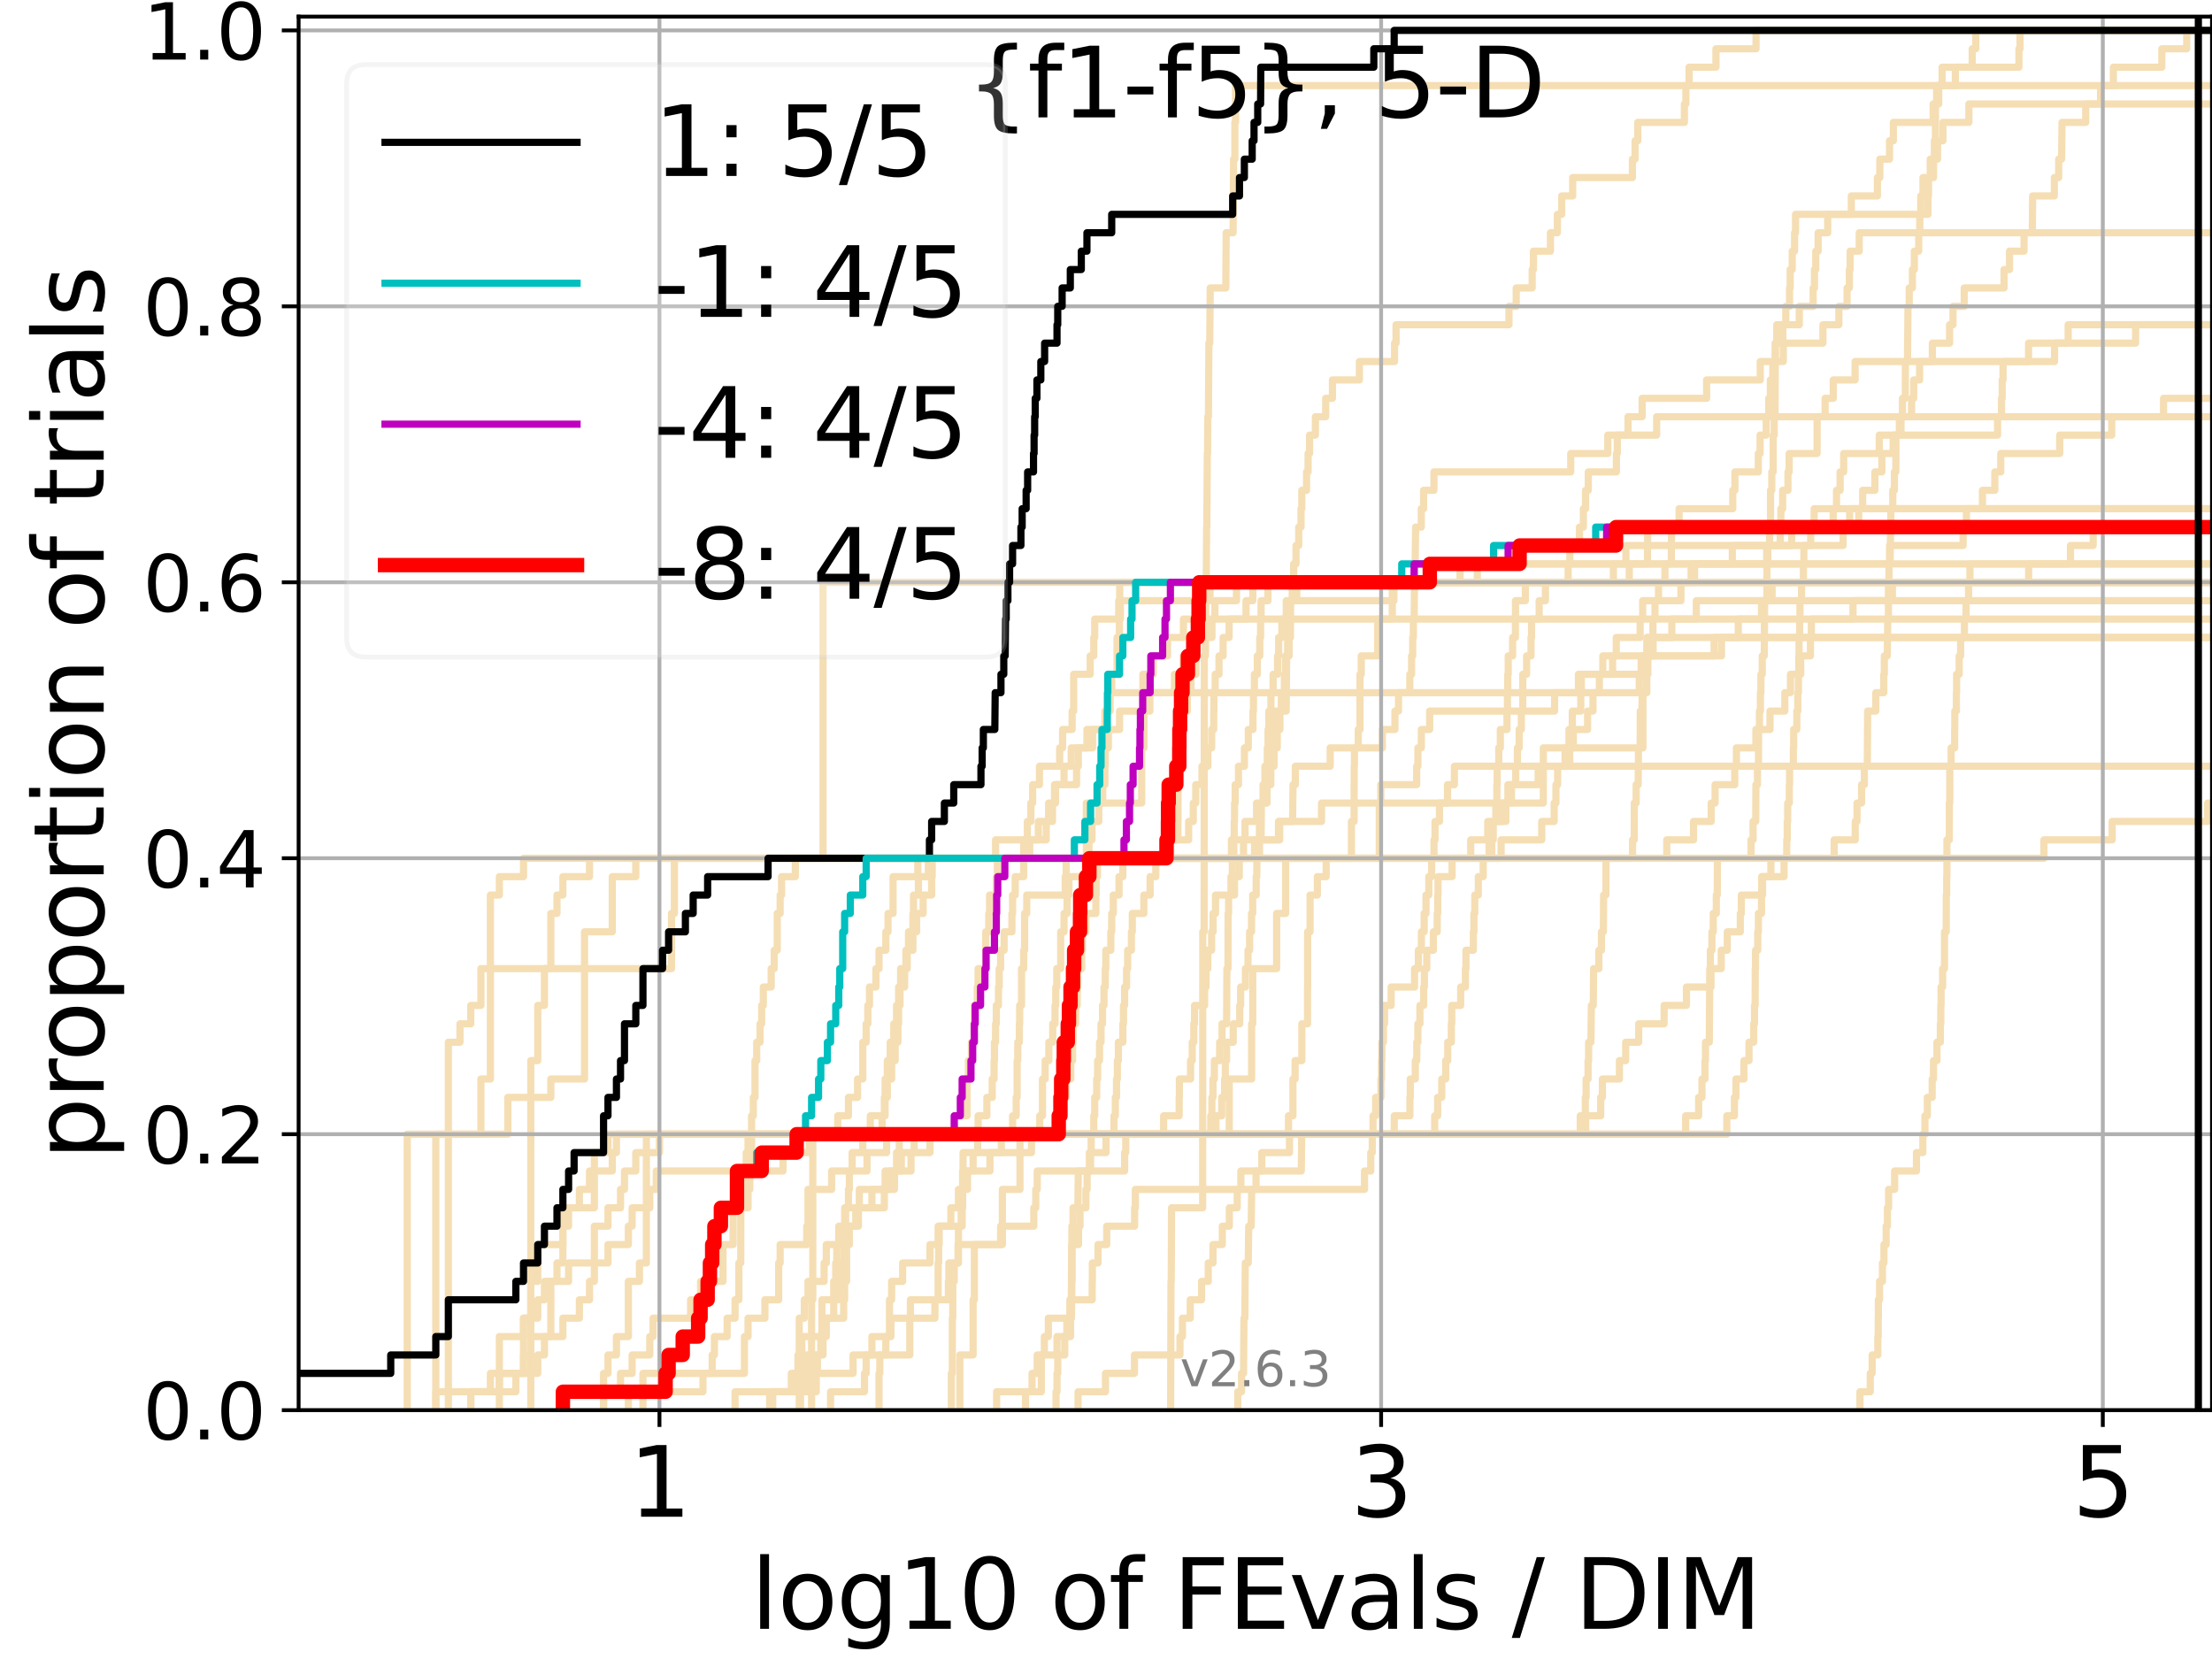 <?xml version="1.0" encoding="utf-8" standalone="no"?>
<!DOCTYPE svg PUBLIC "-//W3C//DTD SVG 1.1//EN"
  "http://www.w3.org/Graphics/SVG/1.1/DTD/svg11.dtd">
<svg xmlns:xlink="http://www.w3.org/1999/xlink" width="460.8pt" height="345.6pt" viewBox="0 0 460.8 345.6" xmlns="http://www.w3.org/2000/svg" version="1.1">
 <defs>
  <style type="text/css">*{stroke-linejoin: round; stroke-linecap: butt}</style>
 </defs>
 <g id="figure_1">
  <g id="patch_1">
   <path d="M 0 345.6 
L 460.8 345.6 
L 460.8 0 
L 0 0 
z
" style="fill: #ffffff"/>
  </g>
  <g id="axes_1">
   <g id="patch_2">
    <path d="M 62.208 293.76 
L 460.8 293.76 
L 460.8 3.456 
L 62.208 3.456 
z
" style="fill: #ffffff"/>
   </g>
   <g id="line2d_1">
    <path d="M 198.18 293.76 
L 198.18 289.928 
L 198.18 289.928 
L 198.18 286.095 
L 198.382 286.095 
L 198.382 282.263 
L 198.382 282.263 
L 198.382 278.43 
L 198.382 278.43 
L 198.382 274.598 
L 198.482 274.598 
L 198.482 270.766 
L 198.482 270.766 
L 198.482 266.933 
L 198.782 266.933 
L 198.782 263.101 
L 199.666 263.101 
L 199.666 259.268 
L 199.666 259.268 
L 199.666 255.436 
L 200.242 255.436 
L 200.242 251.604 
L 200.527 251.604 
L 200.527 247.771 
L 201.548 247.771 
L 201.548 243.939 
L 202.716 243.939 
L 202.716 240.106 
L 203.672 240.106 
L 203.672 236.274 
L 210.94 236.274 
L 210.94 232.442 
L 211.686 232.442 
L 211.686 228.609 
L 211.886 228.609 
L 211.886 224.777 
L 211.886 224.777 
L 211.886 220.944 
L 212.019 220.944 
L 212.019 217.112 
L 212.349 217.112 
L 212.349 213.28 
L 212.415 213.28 
L 212.415 209.447 
L 212.806 209.447 
L 212.806 205.615 
L 212.806 205.615 
L 212.806 201.782 
L 213.256 201.782 
L 213.256 197.95 
L 213.447 197.95 
L 213.447 194.118 
L 213.447 194.118 
L 213.447 190.285 
L 213.889 190.285 
L 213.889 186.453 
L 221.904 186.453 
L 221.904 182.621 
L 222.1 182.621 
L 222.1 178.788 
L 226.853 178.788 
L 226.853 174.956 
L 227.478 174.956 
L 227.478 171.123 
L 228.894 171.123 
L 228.894 167.291 
L 229.714 167.291 
L 229.714 163.459 
L 230.174 163.459 
L 230.174 159.626 
L 230.25 159.626 
L 230.25 155.794 
L 230.889 155.794 
L 230.889 151.961 
L 233.223 151.961 
L 233.223 148.129 
L 239.537 148.129 
L 239.537 144.297 
L 244.655 144.297 
L 244.655 140.464 
L 246.483 140.464 
L 246.483 136.632 
L 249.396 136.632 
L 249.396 132.799 
L 252.477 132.799 
L 252.477 128.967 
L 252.477 128.967 
L 252.477 128.967 
L 460.8 128.967 
" clip-path="url(#pbdc448cbba)" style="fill: none; stroke: #f5deb3; stroke-width: 1.5; stroke-linecap: square"/>
   </g>
   <g id="line2d_2">
    <path d="M 169.068 293.76 
L 169.068 282.263 
L 169.068 282.263 
L 169.068 270.766 
L 169.315 270.766 
L 169.315 259.268 
L 169.315 259.268 
L 169.315 247.771 
L 169.315 247.771 
L 169.315 236.274 
L 256.076 236.274 
L 256.076 224.777 
L 260.735 224.777 
L 260.735 213.28 
L 260.972 213.28 
L 260.972 201.782 
L 265.95 201.782 
L 265.95 190.285 
L 267.816 190.285 
L 267.816 178.788 
L 287.333 178.788 
L 287.333 167.291 
L 321.499 167.291 
L 321.499 155.794 
L 342.258 155.794 
L 342.258 144.297 
L 343.06 144.297 
L 343.06 132.799 
L 343.06 132.799 
L 343.06 132.799 
L 460.8 132.799 
" clip-path="url(#pbdc448cbba)" style="fill: none; stroke: #f5deb3; stroke-width: 1.5; stroke-linecap: square"/>
   </g>
   <g id="line2d_3">
    <path d="M 110.576 293.76 
L 110.576 289.928 
L 110.576 289.928 
L 110.576 286.095 
L 110.576 286.095 
L 110.576 282.263 
L 110.576 282.263 
L 110.576 278.43 
L 110.576 278.43 
L 110.576 274.598 
L 110.576 274.598 
L 110.576 270.766 
L 110.576 270.766 
L 110.576 266.933 
L 110.576 266.933 
L 110.576 263.101 
L 110.576 263.101 
L 110.576 259.268 
L 110.576 259.268 
L 110.576 255.436 
L 110.576 255.436 
L 110.576 251.604 
L 110.576 251.604 
L 110.576 247.771 
L 110.576 247.771 
L 110.576 243.939 
L 110.576 243.939 
L 110.576 240.106 
L 110.576 240.106 
L 110.576 236.274 
L 110.576 236.274 
L 110.576 232.442 
L 110.576 232.442 
L 110.576 228.609 
L 110.576 228.609 
L 110.576 224.777 
L 110.576 224.777 
L 110.576 220.944 
L 112.027 220.944 
L 112.027 217.112 
L 112.027 217.112 
L 112.027 213.28 
L 112.027 213.28 
L 112.027 209.447 
L 113.416 209.447 
L 113.416 205.615 
L 113.416 205.615 
L 113.416 201.782 
L 114.749 201.782 
L 114.749 197.95 
L 114.749 197.95 
L 114.749 194.118 
L 114.749 194.118 
L 114.749 190.285 
L 116.029 190.285 
L 116.029 186.453 
L 117.261 186.453 
L 117.261 182.621 
L 122.808 182.621 
L 122.808 178.788 
L 310.764 178.788 
L 310.764 174.956 
L 311.066 174.956 
L 311.066 171.123 
L 312.948 171.123 
L 312.948 167.291 
L 314.868 167.291 
L 314.868 163.459 
L 320.426 163.459 
L 320.426 159.626 
L 326.039 159.626 
L 326.039 155.794 
L 326.852 155.794 
L 326.852 151.961 
L 327.538 151.961 
L 327.538 148.129 
L 329.307 148.129 
L 329.307 144.297 
L 341.495 144.297 
L 341.495 140.464 
L 341.881 140.464 
L 341.881 136.632 
L 344.374 136.632 
L 344.374 132.799 
L 348.276 132.799 
L 348.276 128.967 
L 353.365 128.967 
L 353.365 125.135 
L 353.365 125.135 
L 353.365 125.135 
L 460.8 125.135 
" clip-path="url(#pbdc448cbba)" style="fill: none; stroke: #f5deb3; stroke-width: 1.5; stroke-linecap: square"/>
   </g>
   <g id="line2d_4">
    <path d="M 90.788 293.76 
L 90.788 289.928 
L 104.025 289.928 
L 104.025 286.095 
L 112.027 286.095 
L 112.027 282.263 
L 113.416 282.263 
L 113.416 278.43 
L 117.261 278.43 
L 117.261 274.598 
L 120.701 274.598 
L 120.701 270.766 
L 122.808 270.766 
L 122.808 266.933 
L 123.812 266.933 
L 123.812 263.101 
L 123.812 263.101 
L 123.812 259.268 
L 123.812 259.268 
L 123.812 255.436 
L 126.653 255.436 
L 126.653 251.604 
L 129.266 251.604 
L 129.266 247.771 
L 130.092 247.771 
L 130.092 243.939 
L 132.453 243.939 
L 132.453 240.106 
L 137.377 240.106 
L 137.377 236.274 
L 203.758 236.274 
L 203.758 232.442 
L 205.586 232.442 
L 205.586 228.609 
L 206.698 228.609 
L 206.698 224.777 
L 207.086 224.777 
L 207.086 220.944 
L 207.163 220.944 
L 207.163 217.112 
L 207.393 217.112 
L 207.393 213.28 
L 207.546 213.28 
L 207.546 209.447 
L 207.999 209.447 
L 207.999 205.615 
L 208.149 205.615 
L 208.149 201.782 
L 208.447 201.782 
L 208.447 197.95 
L 209.179 197.95 
L 209.179 194.118 
L 210.802 194.118 
L 210.802 190.285 
L 210.94 190.285 
L 210.94 186.453 
L 211.484 186.453 
L 211.484 182.621 
L 213.256 182.621 
L 213.256 178.788 
L 243.688 178.788 
L 243.688 174.956 
L 245.379 174.956 
L 245.379 171.123 
L 245.403 171.123 
L 245.403 167.291 
L 245.403 167.291 
L 245.403 163.459 
L 245.783 163.459 
L 245.783 159.626 
L 246.228 159.626 
L 246.228 155.794 
L 246.274 155.794 
L 246.274 151.961 
L 246.529 151.961 
L 246.529 148.129 
L 247.348 148.129 
L 247.348 144.297 
L 248.104 144.297 
L 248.104 140.464 
L 249.142 140.464 
L 249.142 136.632 
L 249.354 136.632 
L 249.354 132.799 
L 250.882 132.799 
L 250.882 128.967 
L 251.003 128.967 
L 251.003 125.135 
L 251.68 125.135 
L 251.68 121.302 
L 251.68 121.302 
L 251.68 121.302 
L 460.8 121.302 
" clip-path="url(#pbdc448cbba)" style="fill: none; stroke: #f5deb3; stroke-width: 1.5; stroke-linecap: square"/>
   </g>
   <g id="line2d_5">
    <path d="M 207.622 293.76 
L 207.622 289.928 
L 214.997 289.928 
L 214.997 286.095 
L 216.07 286.095 
L 216.07 282.263 
L 217.559 282.263 
L 217.559 278.43 
L 218.389 278.43 
L 218.389 274.598 
L 222.87 274.598 
L 222.87 270.766 
L 227.52 270.766 
L 227.52 266.933 
L 227.561 266.933 
L 227.561 263.101 
L 228.735 263.101 
L 228.735 259.268 
L 230.552 259.268 
L 230.552 255.436 
L 236.36 255.436 
L 236.36 251.604 
L 236.517 251.604 
L 236.517 247.771 
L 284.253 247.771 
L 284.253 243.939 
L 285.555 243.939 
L 285.555 240.106 
L 285.868 240.106 
L 285.868 236.274 
L 286.026 236.274 
L 286.026 232.442 
L 286.572 232.442 
L 286.572 228.609 
L 287.669 228.609 
L 287.669 224.777 
L 287.793 224.777 
L 287.793 220.944 
L 287.871 220.944 
L 287.871 217.112 
L 288.194 217.112 
L 288.194 213.28 
L 288.431 213.28 
L 288.431 209.447 
L 289.801 209.447 
L 289.801 205.615 
L 294.684 205.615 
L 294.684 201.782 
L 295.471 201.782 
L 295.471 197.95 
L 296.098 197.95 
L 296.098 194.118 
L 296.674 194.118 
L 296.674 190.285 
L 297.063 190.285 
L 297.063 186.453 
L 297.647 186.453 
L 297.647 182.621 
L 298.229 182.621 
L 298.229 178.788 
L 298.731 178.788 
L 298.731 174.956 
L 298.94 174.956 
L 298.94 171.123 
L 299.871 171.123 
L 299.871 167.291 
L 301.55 167.291 
L 301.55 163.459 
L 302.976 163.459 
L 302.976 159.626 
L 302.976 159.626 
L 302.976 159.626 
L 460.8 159.626 
" clip-path="url(#pbdc448cbba)" style="fill: none; stroke: #f5deb3; stroke-width: 1.5; stroke-linecap: square"/>
   </g>
   <g id="line2d_6"/>
   <g id="line2d_7">
    <path d="M 166.763 293.76 
L 166.763 289.928 
L 167.808 289.928 
L 167.808 286.095 
L 170.282 286.095 
L 170.282 282.263 
L 171.452 282.263 
L 171.452 278.43 
L 172.135 278.43 
L 172.135 274.598 
L 173.674 274.598 
L 173.674 266.933 
L 174.101 266.933 
L 174.101 263.101 
L 174.312 263.101 
L 174.312 259.268 
L 174.73 259.268 
L 174.73 255.436 
L 175.955 255.436 
L 175.955 251.604 
L 176.746 251.604 
L 176.746 247.771 
L 176.941 247.771 
L 176.941 243.939 
L 177.519 243.939 
L 177.519 240.106 
L 179.733 240.106 
L 179.733 236.274 
L 227.848 236.274 
L 227.848 232.442 
L 228.052 232.442 
L 228.052 228.609 
L 228.455 228.609 
L 228.455 224.777 
L 228.655 224.777 
L 228.655 220.944 
L 229.051 220.944 
L 229.051 217.112 
L 229.365 217.112 
L 229.365 213.28 
L 229.676 213.28 
L 229.676 209.447 
L 229.983 209.447 
L 229.983 205.615 
L 230.25 205.615 
L 230.25 201.782 
L 230.364 201.782 
L 230.364 197.95 
L 231.406 197.95 
L 231.406 194.118 
L 231.589 194.118 
L 231.589 190.285 
L 231.915 190.285 
L 231.915 186.453 
L 233.119 186.453 
L 233.119 182.621 
L 233.909 182.621 
L 233.909 178.788 
L 262.378 178.788 
L 262.378 174.956 
L 262.703 174.956 
L 262.773 167.291 
L 263.108 167.291 
L 263.108 163.459 
L 263.508 163.459 
L 263.508 159.626 
L 263.998 159.626 
L 263.998 155.794 
L 264.159 155.794 
L 264.159 151.961 
L 264.333 151.961 
L 264.333 148.129 
L 264.758 148.129 
L 264.758 144.297 
L 265.217 144.297 
L 265.217 140.464 
L 266.14 140.464 
L 266.14 136.632 
L 266.367 136.632 
L 266.367 132.799 
L 267.038 132.799 
L 267.038 128.967 
L 267.947 128.967 
L 267.947 125.135 
L 290.378 125.135 
L 290.378 121.302 
L 352.288 121.302 
L 352.288 117.47 
L 368.034 117.47 
L 368.034 113.637 
L 383.955 113.637 
L 383.955 109.805 
L 387.206 109.805 
L 387.206 105.973 
L 388.028 105.973 
L 388.028 102.14 
L 390.575 102.14 
L 390.575 98.308 
L 392.03 98.308 
L 392.03 94.475 
L 394.382 94.475 
L 394.382 90.643 
L 395.668 90.643 
L 395.668 86.811 
L 398.212 86.811 
L 398.212 82.978 
L 398.66 82.978 
L 398.66 79.146 
L 399.887 79.146 
L 399.887 75.313 
L 402.545 75.313 
L 402.545 71.481 
L 406.136 71.481 
L 406.136 67.649 
L 406.844 67.649 
L 406.844 63.816 
L 409.184 63.816 
L 409.184 59.984 
L 417.48 59.984 
L 417.48 56.151 
L 418.623 56.151 
L 418.623 52.319 
L 421.651 52.319 
L 421.651 48.487 
L 423.362 48.487 
L 423.437 40.822 
L 427.959 40.822 
L 427.959 36.989 
L 428.857 36.989 
L 428.857 33.157 
L 429.468 33.157 
L 429.561 25.492 
L 434.493 25.492 
L 434.493 21.66 
L 437.591 21.66 
L 437.591 17.827 
L 440.256 17.827 
L 440.256 13.995 
L 450.354 13.995 
L 450.354 10.163 
L 455.531 10.163 
L 455.531 6.33 
L 455.531 6.33 
L 460.8 6.33 
L 460.8 6.33 
" clip-path="url(#pbdc448cbba)" style="fill: none; stroke: #f5deb3; stroke-width: 1.5; stroke-linecap: square"/>
   </g>
   <g id="line2d_8">
    <path d="M 257.851 293.76 
L 257.851 289.928 
L 258.64 289.928 
L 258.64 286.095 
L 259.051 286.095 
L 259.145 274.598 
L 259.332 274.598 
L 259.41 263.101 
L 260.026 263.101 
L 260.132 255.436 
L 260.645 255.436 
L 260.749 247.771 
L 261.661 247.771 
L 261.661 243.939 
L 271.082 243.939 
L 271.169 236.274 
L 351.149 236.274 
L 351.149 232.442 
L 353.857 232.442 
L 353.857 228.609 
L 354.549 228.609 
L 354.549 224.777 
L 355.174 224.777 
L 355.174 220.944 
L 355.29 220.944 
L 355.29 217.112 
L 356.075 217.112 
L 356.178 201.782 
L 356.301 201.782 
L 356.301 197.95 
L 356.628 197.95 
L 356.628 194.118 
L 356.903 194.118 
L 356.903 190.285 
L 357.539 190.285 
L 357.539 186.453 
L 357.738 186.453 
L 357.776 178.788 
L 364.771 178.788 
L 364.771 174.956 
L 365.198 174.956 
L 365.198 171.123 
L 365.752 171.123 
L 365.789 163.459 
L 366.109 163.459 
L 366.109 159.626 
L 366.319 159.626 
L 366.344 151.961 
L 366.525 151.961 
L 366.525 148.129 
L 366.722 148.129 
L 366.722 144.297 
L 366.836 144.297 
L 366.836 140.464 
L 367.111 140.464 
L 367.111 136.632 
L 367.525 136.632 
L 367.605 125.135 
L 368.08 125.135 
L 368.083 117.47 
L 368.271 117.47 
L 368.271 113.637 
L 368.639 113.637 
L 368.639 109.805 
L 368.831 109.805 
L 368.832 102.14 
L 369.095 102.14 
L 369.095 98.308 
L 369.383 98.308 
L 369.392 90.643 
L 369.603 90.643 
L 369.603 86.811 
L 369.777 86.811 
L 369.834 71.481 
L 371.398 71.481 
L 371.398 67.649 
L 372.013 67.649 
L 372.013 63.816 
L 372.796 63.816 
L 372.796 59.984 
L 372.925 59.984 
L 372.925 56.151 
L 373.355 56.151 
L 373.355 52.319 
L 373.843 52.319 
L 373.843 48.487 
L 374.047 48.487 
L 374.047 44.654 
L 401.626 44.654 
L 401.626 40.822 
L 401.739 40.822 
L 401.739 36.989 
L 402.793 36.989 
L 402.793 33.157 
L 402.964 33.157 
L 402.964 29.325 
L 403.177 29.325 
L 403.194 21.66 
L 403.436 21.66 
L 403.436 17.827 
L 404.577 17.827 
L 404.577 13.995 
L 420.584 13.995 
L 420.584 10.163 
L 420.803 10.163 
L 420.803 6.33 
L 420.803 6.33 
L 460.8 6.33 
L 460.8 6.33 
" clip-path="url(#pbdc448cbba)" style="fill: none; stroke: #f5deb3; stroke-width: 1.5; stroke-linecap: square"/>
   </g>
   <g id="line2d_9">
    <path d="M 125.733 293.76 
L 125.733 289.928 
L 129.266 289.928 
L 129.266 286.095 
L 131.685 286.095 
L 131.685 282.263 
L 135.357 282.263 
L 135.357 278.43 
L 136.044 278.43 
L 136.044 274.598 
L 143.868 274.598 
L 143.868 270.766 
L 145.942 270.766 
L 145.942 266.933 
L 150.613 266.933 
L 150.613 263.101 
L 150.613 263.101 
L 150.613 259.268 
L 152.72 259.268 
L 152.72 255.436 
L 152.72 255.436 
L 152.72 251.604 
L 154.699 251.604 
L 154.699 247.771 
L 155.081 247.771 
L 155.081 243.939 
L 155.459 243.939 
L 155.459 240.106 
L 155.832 240.106 
L 155.832 236.274 
L 221.01 236.274 
L 221.01 232.442 
L 221.161 232.442 
L 221.161 228.609 
L 222.1 228.609 
L 222.1 224.777 
L 223.06 224.777 
L 223.06 220.944 
L 223.436 220.944 
L 223.436 217.112 
L 223.53 217.112 
L 223.53 213.28 
L 224.085 213.28 
L 224.085 209.447 
L 224.404 209.447 
L 224.404 205.615 
L 224.54 205.615 
L 224.54 201.782 
L 225.344 201.782 
L 225.344 197.95 
L 225.476 197.95 
L 225.476 194.118 
L 226.215 194.118 
L 226.215 190.285 
L 228.295 190.285 
L 228.295 186.453 
L 228.335 186.453 
L 228.335 182.621 
L 228.615 182.621 
L 228.615 178.788 
L 256.537 178.788 
L 256.537 174.956 
L 257.109 174.956 
L 257.109 171.123 
L 257.175 171.123 
L 257.175 167.291 
L 257.308 167.291 
L 257.308 163.459 
L 257.997 163.459 
L 257.997 159.626 
L 259.239 159.626 
L 259.239 155.794 
L 260.041 155.794 
L 260.041 151.961 
L 261.017 151.961 
L 261.017 148.129 
L 261.12 148.129 
L 261.12 144.297 
L 261.311 144.297 
L 261.311 140.464 
L 261.921 140.464 
L 261.921 136.632 
L 262.435 136.632 
L 262.435 132.799 
L 262.605 132.799 
L 262.605 128.967 
L 262.703 128.967 
L 262.703 125.135 
L 264.132 125.135 
L 264.132 121.302 
L 339.403 121.302 
L 339.403 117.47 
L 360.872 117.47 
L 360.872 113.637 
L 370.849 113.637 
L 370.849 109.805 
L 370.985 109.805 
L 370.985 105.973 
L 371.359 105.973 
L 371.359 102.14 
L 372.467 102.14 
L 372.467 98.308 
L 372.714 98.308 
L 372.714 94.475 
L 378.535 94.475 
L 378.535 90.643 
L 378.542 90.643 
L 378.542 86.811 
L 380.21 86.811 
L 380.21 82.978 
L 381.9 82.978 
L 381.9 79.146 
L 386.454 79.146 
L 386.454 75.313 
L 422.588 75.313 
L 422.588 71.481 
L 430.83 71.481 
L 430.83 67.649 
L 430.83 67.649 
L 430.83 67.649 
L 460.8 67.649 
" clip-path="url(#pbdc448cbba)" style="fill: none; stroke: #f5deb3; stroke-width: 1.5; stroke-linecap: square"/>
   </g>
   <g id="line2d_10">
    <path d="M 160.33 293.76 
L 160.33 289.928 
L 166.228 289.928 
L 166.228 286.095 
L 166.496 286.095 
L 166.496 274.598 
L 167.55 274.598 
L 167.55 270.766 
L 168.318 270.766 
L 168.318 266.933 
L 171.681 266.933 
L 171.681 263.101 
L 172.135 263.101 
L 172.135 259.268 
L 176.55 259.268 
L 176.55 255.436 
L 178.829 255.436 
L 178.829 251.604 
L 184.226 251.604 
L 184.226 247.771 
L 184.381 247.771 
L 184.381 243.939 
L 189.787 243.939 
L 189.787 240.106 
L 190.436 240.106 
L 190.436 236.274 
L 330.326 236.274 
L 330.326 232.442 
L 333.452 232.442 
L 333.452 228.609 
L 333.805 228.609 
L 333.805 224.777 
L 337.355 224.777 
L 337.355 220.944 
L 338.66 220.944 
L 338.66 217.112 
L 341.368 217.112 
L 341.368 213.28 
L 346.669 213.28 
L 346.669 209.447 
L 351.319 209.447 
L 351.319 205.615 
L 356.435 205.615 
L 356.435 201.782 
L 358.563 201.782 
L 358.563 197.95 
L 359.818 197.95 
L 359.818 194.118 
L 362.54 194.118 
L 362.54 190.285 
L 362.756 190.285 
L 362.756 186.453 
L 367.174 186.453 
L 367.174 182.621 
L 371.652 182.621 
L 371.652 178.788 
L 382.091 178.788 
L 382.091 174.956 
L 386.483 174.956 
L 386.483 171.123 
L 386.85 171.123 
L 386.85 167.291 
L 387.803 167.291 
L 387.803 163.459 
L 388.379 163.459 
L 388.379 159.626 
L 388.99 159.626 
L 389.071 148.129 
L 390.765 148.129 
L 390.765 144.297 
L 392.426 144.297 
L 392.426 140.464 
L 392.542 140.464 
L 392.542 136.632 
L 393.151 136.632 
L 393.256 128.967 
L 393.388 128.967 
L 393.4 121.302 
L 393.509 121.302 
L 393.509 117.47 
L 393.74 117.47 
L 393.848 109.805 
L 393.903 109.805 
L 393.903 105.973 
L 394.296 105.973 
L 394.296 102.14 
L 394.64 102.14 
L 394.64 98.308 
L 394.942 98.308 
L 394.95 90.643 
L 396.016 90.643 
L 396.016 86.811 
L 396.314 86.811 
L 396.314 82.978 
L 396.906 82.978 
L 396.93 75.313 
L 397.366 75.313 
L 397.466 63.816 
L 397.729 63.816 
L 397.729 59.984 
L 398.393 59.984 
L 398.393 56.151 
L 398.79 56.151 
L 398.79 52.319 
L 399.705 52.319 
L 399.705 48.487 
L 399.926 48.487 
L 399.926 44.654 
L 400.131 44.654 
L 400.131 40.822 
L 400.59 40.822 
L 400.59 36.989 
L 402.104 36.989 
L 402.104 33.157 
L 403.625 33.157 
L 403.625 29.325 
L 404.745 29.325 
L 404.745 25.492 
L 410.153 25.492 
L 410.153 21.66 
L 410.153 21.66 
L 460.8 21.66 
L 460.8 21.66 
" clip-path="url(#pbdc448cbba)" style="fill: none; stroke: #f5deb3; stroke-width: 1.5; stroke-linecap: square"/>
   </g>
   <g id="line2d_11">
    <path d="M 98.073 293.76 
L 98.073 289.928 
L 107.464 289.928 
L 107.464 286.095 
L 109.057 286.095 
L 109.057 282.263 
L 109.057 282.263 
L 109.057 278.43 
L 109.057 278.43 
L 109.057 274.598 
L 110.576 274.598 
L 110.576 270.766 
L 110.576 270.766 
L 110.576 266.933 
L 112.027 266.933 
L 112.027 263.101 
L 112.027 263.101 
L 112.027 259.268 
L 117.261 259.268 
L 117.261 255.436 
L 117.261 255.436 
L 117.261 251.604 
L 123.812 251.604 
L 123.812 247.771 
L 123.812 247.771 
L 123.812 243.939 
L 127.547 243.939 
L 127.547 240.106 
L 128.418 240.106 
L 128.418 236.274 
L 198.882 236.274 
L 198.882 232.442 
L 201.457 232.442 
L 201.457 228.609 
L 201.457 228.609 
L 201.457 224.777 
L 201.731 224.777 
L 201.731 220.944 
L 202.361 220.944 
L 202.361 217.112 
L 202.892 217.112 
L 202.892 213.28 
L 202.98 213.28 
L 202.98 209.447 
L 203.586 209.447 
L 203.586 205.615 
L 203.758 205.615 
L 203.758 201.782 
L 205.342 201.782 
L 205.342 197.95 
L 205.342 197.95 
L 205.342 194.118 
L 205.987 194.118 
L 205.987 190.285 
L 206.147 190.285 
L 206.147 186.453 
L 207.546 186.453 
L 207.546 182.621 
L 207.773 182.621 
L 207.773 178.788 
L 425.786 178.788 
L 425.786 174.956 
L 440.001 174.956 
L 440.001 171.123 
L 459.9 171.123 
L 459.9 167.291 
L 461.8 167.291 
" clip-path="url(#pbdc448cbba)" style="fill: none; stroke: #f5deb3; stroke-width: 1.5; stroke-linecap: square"/>
   </g>
   <g id="line2d_12">
    <path d="M 93.401 293.76 
L 93.401 289.928 
L 93.401 289.928 
L 93.401 286.095 
L 93.401 286.095 
L 93.401 282.263 
L 93.401 282.263 
L 93.401 278.43 
L 93.401 278.43 
L 93.401 274.598 
L 93.401 274.598 
L 93.401 270.766 
L 93.401 270.766 
L 93.401 266.933 
L 93.401 266.933 
L 93.401 263.101 
L 93.401 263.101 
L 93.401 259.268 
L 93.401 259.268 
L 93.401 255.436 
L 93.401 255.436 
L 93.401 251.604 
L 93.401 251.604 
L 93.401 247.771 
L 93.401 247.771 
L 93.401 243.939 
L 93.401 243.939 
L 93.401 240.106 
L 93.401 240.106 
L 93.401 236.274 
L 105.79 236.274 
L 105.79 232.442 
L 105.79 232.442 
L 105.79 228.609 
L 114.749 228.609 
L 114.749 224.777 
L 121.771 224.777 
L 121.771 220.944 
L 121.771 220.944 
L 121.771 217.112 
L 121.771 217.112 
L 121.771 213.28 
L 121.771 213.28 
L 121.771 209.447 
L 121.771 209.447 
L 121.771 205.615 
L 121.771 205.615 
L 121.771 201.782 
L 121.771 201.782 
L 121.771 197.95 
L 121.771 197.95 
L 121.771 194.118 
L 127.547 194.118 
L 127.547 190.285 
L 127.547 190.285 
L 127.547 186.453 
L 127.547 186.453 
L 127.547 182.621 
L 132.453 182.621 
L 132.453 178.788 
L 213.256 178.788 
L 213.256 174.956 
L 214.014 174.956 
L 214.014 171.123 
L 214.754 171.123 
L 214.754 167.291 
L 215.118 167.291 
L 215.118 163.459 
L 216.535 163.459 
L 216.535 159.626 
L 220.757 159.626 
L 220.757 155.794 
L 221.361 155.794 
L 221.361 151.961 
L 223.343 151.961 
L 223.343 148.129 
L 223.669 148.129 
L 223.669 144.297 
L 223.669 144.297 
L 223.669 140.464 
L 227.104 140.464 
L 227.104 136.632 
L 227.848 136.632 
L 227.848 132.799 
L 228.052 132.799 
L 228.052 128.967 
L 233.049 128.967 
L 233.049 125.135 
L 233.258 125.135 
L 233.258 121.302 
L 233.258 121.302 
L 233.258 121.302 
L 460.8 121.302 
" clip-path="url(#pbdc448cbba)" style="fill: none; stroke: #f5deb3; stroke-width: 1.5; stroke-linecap: square"/>
   </g>
   <g id="line2d_13">
    <path d="M 199.955 293.76 
L 199.955 289.928 
L 199.955 289.928 
L 199.955 286.095 
L 199.955 286.095 
L 199.955 282.263 
L 202.716 282.263 
L 202.716 278.43 
L 202.716 278.43 
L 202.716 274.598 
L 202.716 274.598 
L 202.716 270.766 
L 202.98 270.766 
L 202.98 266.933 
L 202.98 266.933 
L 202.98 263.101 
L 202.98 263.101 
L 202.98 259.268 
L 208.815 259.268 
L 208.815 255.436 
L 208.815 255.436 
L 208.815 251.604 
L 208.815 251.604 
L 208.815 247.771 
L 212.48 247.771 
L 212.48 243.939 
L 212.48 243.939 
L 212.48 240.106 
L 212.48 240.106 
L 212.48 236.274 
L 268.411 236.274 
L 268.411 232.442 
L 269.341 232.442 
L 269.341 228.609 
L 269.341 228.609 
L 269.341 224.777 
L 269.796 224.777 
L 269.796 220.944 
L 271.201 220.944 
L 271.201 217.112 
L 271.201 217.112 
L 271.201 213.28 
L 272.381 213.28 
L 272.381 209.447 
L 272.381 209.447 
L 272.381 205.615 
L 272.402 205.615 
L 272.402 201.782 
L 272.402 201.782 
L 272.402 197.95 
L 272.402 197.95 
L 272.402 194.118 
L 272.91 194.118 
L 272.91 190.285 
L 272.91 190.285 
L 272.91 186.453 
L 274.426 186.453 
L 274.426 182.621 
L 276.266 182.621 
L 276.266 178.788 
L 281.529 178.788 
L 281.529 174.956 
L 281.529 174.956 
L 281.529 171.123 
L 282.092 171.123 
L 282.092 167.291 
L 282.092 167.291 
L 282.092 163.459 
L 282.1 163.459 
L 282.1 159.626 
L 282.154 159.626 
L 282.154 155.794 
L 282.95 155.794 
L 282.95 151.961 
L 283.31 151.961 
L 283.31 148.129 
L 283.31 148.129 
L 283.31 144.297 
L 283.31 144.297 
L 283.31 140.464 
L 283.578 140.464 
L 283.578 136.632 
L 287.001 136.632 
L 287.001 132.799 
L 287.001 132.799 
L 287.001 128.967 
L 290.039 128.967 
L 290.039 125.135 
L 290.039 125.135 
L 290.039 121.302 
L 290.039 121.302 
L 290.039 121.302 
L 460.8 121.302 
" clip-path="url(#pbdc448cbba)" style="fill: none; stroke: #f5deb3; stroke-width: 1.5; stroke-linecap: square"/>
   </g>
   <g id="line2d_14">
    <path d="M 125.733 293.76 
L 125.733 289.928 
L 125.733 289.928 
L 125.733 286.095 
L 126.653 286.095 
L 126.653 282.263 
L 128.418 282.263 
L 128.418 278.43 
L 130.898 278.43 
L 130.898 274.598 
L 130.898 274.598 
L 130.898 270.766 
L 130.898 270.766 
L 130.898 266.933 
L 133.204 266.933 
L 133.204 263.101 
L 134.655 263.101 
L 134.655 259.268 
L 134.655 259.268 
L 134.655 255.436 
L 134.655 255.436 
L 134.655 251.604 
L 134.655 251.604 
L 134.655 247.771 
L 134.655 247.771 
L 134.655 243.939 
L 134.655 243.939 
L 134.655 240.106 
L 134.655 240.106 
L 134.655 236.274 
L 174.522 236.274 
L 174.522 232.442 
L 176.746 232.442 
L 176.746 228.609 
L 178.645 228.609 
L 178.645 224.777 
L 179.733 224.777 
L 179.733 220.944 
L 179.733 220.944 
L 179.733 217.112 
L 180.439 217.112 
L 180.439 213.28 
L 180.786 213.28 
L 180.786 209.447 
L 181.13 209.447 
L 181.13 205.615 
L 182.469 205.615 
L 182.469 201.782 
L 183.119 201.782 
L 183.119 197.95 
L 184.535 197.95 
L 184.535 194.118 
L 184.994 194.118 
L 184.994 190.285 
L 186.04 190.285 
L 186.04 186.453 
L 186.04 186.453 
L 186.04 182.621 
L 191.198 182.621 
L 191.198 178.788 
L 261.355 178.788 
L 261.355 174.956 
L 266.329 174.956 
L 266.329 171.123 
L 275.297 171.123 
L 275.297 167.291 
L 287.642 167.291 
L 287.642 163.459 
L 295.114 163.459 
L 295.114 159.626 
L 295.378 159.626 
L 295.378 155.794 
L 296.088 155.794 
L 296.088 151.961 
L 297.824 151.961 
L 297.824 148.129 
L 323.846 148.129 
L 323.846 144.297 
L 329.426 144.297 
L 329.426 140.464 
L 342.355 140.464 
L 342.355 136.632 
L 358.612 136.632 
L 358.612 132.799 
L 358.612 132.799 
L 358.612 132.799 
L 460.8 132.799 
" clip-path="url(#pbdc448cbba)" style="fill: none; stroke: #f5deb3; stroke-width: 1.5; stroke-linecap: square"/>
   </g>
   <g id="line2d_15">
    <path d="M 387.461 293.76 
L 387.461 289.928 
L 389.604 289.928 
L 389.604 286.095 
L 390.004 286.095 
L 390.004 282.263 
L 391.186 282.263 
L 391.186 278.43 
L 391.269 278.43 
L 391.269 274.598 
L 391.296 274.598 
L 391.296 270.766 
L 391.544 270.766 
L 391.544 266.933 
L 392.149 266.933 
L 392.149 263.101 
L 392.461 263.101 
L 392.461 259.268 
L 392.917 259.268 
L 392.917 255.436 
L 393.187 255.436 
L 393.187 251.604 
L 393.432 251.604 
L 393.432 247.771 
L 394.686 247.771 
L 394.686 243.939 
L 399.236 243.939 
L 399.236 240.106 
L 400.565 240.106 
L 400.565 236.274 
L 401 236.274 
L 401 232.442 
L 401.5 232.442 
L 401.5 228.609 
L 402.511 228.609 
L 402.511 224.777 
L 402.781 224.777 
L 402.781 220.944 
L 403.506 220.944 
L 403.506 217.112 
L 404.211 217.112 
L 404.211 213.28 
L 404.303 213.28 
L 404.303 209.447 
L 404.357 209.447 
L 404.357 205.615 
L 404.684 205.615 
L 404.684 201.782 
L 405.074 201.782 
L 405.074 197.95 
L 405.074 197.95 
L 405.074 194.118 
L 405.433 194.118 
L 405.433 190.285 
L 405.442 190.285 
L 405.442 186.453 
L 405.528 186.453 
L 405.528 182.621 
L 405.579 182.621 
L 405.579 178.788 
L 405.581 178.788 
L 405.581 174.956 
L 406.078 174.956 
L 406.078 171.123 
L 406.081 171.123 
L 406.081 167.291 
L 406.169 167.291 
L 406.169 163.459 
L 406.177 163.459 
L 406.177 159.626 
L 406.451 159.626 
L 406.451 155.794 
L 407.186 155.794 
L 407.186 151.961 
L 407.217 151.961 
L 407.217 148.129 
L 407.548 148.129 
L 407.548 144.297 
L 407.596 144.297 
L 407.596 140.464 
L 408.131 140.464 
L 408.131 136.632 
L 408.434 136.632 
L 408.434 132.799 
L 409.225 132.799 
L 409.225 128.967 
L 409.569 128.967 
L 409.569 125.135 
L 410.091 125.135 
L 410.091 121.302 
L 410.375 121.302 
L 410.375 117.47 
L 410.375 117.47 
L 410.375 117.47 
L 460.8 117.47 
" clip-path="url(#pbdc448cbba)" style="fill: none; stroke: #f5deb3; stroke-width: 1.5; stroke-linecap: square"/>
   </g>
   <g id="line2d_16">
    <path d="M 213.637 293.76 
L 213.637 289.928 
L 216.937 289.928 
L 216.937 282.263 
L 220.194 282.263 
L 220.194 278.43 
L 222.246 278.43 
L 222.246 274.598 
L 223.155 274.598 
L 223.249 259.268 
L 223.296 259.268 
L 223.296 255.436 
L 223.53 255.436 
L 223.53 251.604 
L 224.54 251.604 
L 224.63 243.939 
L 226.937 243.939 
L 226.937 240.106 
L 230.401 240.106 
L 230.401 236.274 
L 253.312 236.274 
L 253.312 232.442 
L 254.507 232.442 
L 254.507 228.609 
L 255.115 228.609 
L 255.115 224.777 
L 255.257 224.777 
L 255.257 220.944 
L 255.52 220.944 
L 255.52 217.112 
L 256.908 217.112 
L 256.908 213.28 
L 258.256 213.28 
L 258.256 209.447 
L 258.448 209.447 
L 258.448 205.615 
L 259.441 205.615 
L 259.441 201.782 
L 259.98 201.782 
L 259.98 197.95 
L 260.314 197.95 
L 260.314 194.118 
L 260.72 194.118 
L 260.72 190.285 
L 260.958 190.285 
L 260.958 186.453 
L 261.69 186.453 
L 261.69 182.621 
L 261.806 182.621 
L 261.892 174.956 
L 262.364 174.956 
L 262.364 171.123 
L 262.619 171.123 
L 262.619 167.291 
L 263.944 167.291 
L 263.944 163.459 
L 264.732 163.459 
L 264.732 159.626 
L 265.411 159.626 
L 265.411 155.794 
L 266.077 155.794 
L 266.077 151.961 
L 266.629 151.961 
L 266.629 148.129 
L 267.936 148.129 
L 268.031 136.632 
L 268.54 136.632 
L 268.54 132.799 
L 268.821 132.799 
L 268.856 125.135 
L 269.191 125.135 
L 269.191 121.302 
L 269.49 121.302 
L 269.49 117.47 
L 269.988 117.47 
L 269.988 113.637 
L 270.545 113.637 
L 270.545 109.805 
L 271.027 109.805 
L 271.027 105.973 
L 271.19 105.973 
L 271.19 102.14 
L 272.182 102.14 
L 272.182 98.308 
L 272.496 98.308 
L 272.496 94.475 
L 272.807 94.475 
L 272.807 90.643 
L 274.021 90.643 
L 274.021 86.811 
L 276.164 86.811 
L 276.164 82.978 
L 277.574 82.978 
L 277.574 79.146 
L 283.183 79.146 
L 283.183 75.313 
L 290.51 75.313 
L 290.51 71.481 
L 290.826 71.481 
L 290.826 67.649 
L 314.347 67.649 
L 314.347 63.816 
L 315.853 63.816 
L 315.853 59.984 
L 319.18 59.984 
L 319.18 56.151 
L 319.44 56.151 
L 319.44 52.319 
L 322.982 52.319 
L 322.982 48.487 
L 324.428 48.487 
L 324.428 44.654 
L 325.331 44.654 
L 325.331 40.822 
L 327.619 40.822 
L 327.619 36.989 
L 340.063 36.989 
L 340.063 33.157 
L 340.617 33.157 
L 340.617 29.325 
L 341.176 29.325 
L 341.176 25.492 
L 350.891 25.492 
L 350.891 21.66 
L 351.201 21.66 
L 351.201 17.827 
L 351.865 17.827 
L 351.865 13.995 
L 357.468 13.995 
L 357.468 10.163 
L 365.816 10.163 
L 365.816 6.33 
L 365.816 6.33 
L 460.8 6.33 
L 460.8 6.33 
" clip-path="url(#pbdc448cbba)" style="fill: none; stroke: #f5deb3; stroke-width: 1.5; stroke-linecap: square"/>
   </g>
   <g id="line2d_17">
    <path d="M 166.496 293.76 
L 166.496 289.928 
L 170.043 289.928 
L 170.043 286.095 
L 177.709 286.095 
L 177.709 282.263 
L 184.535 282.263 
L 184.535 278.43 
L 185.596 278.43 
L 185.596 274.598 
L 194.763 274.598 
L 194.763 270.766 
L 197.566 270.766 
L 197.566 266.933 
L 197.669 266.933 
L 197.669 263.101 
L 199.569 263.101 
L 199.569 259.268 
L 208.447 259.268 
L 208.447 255.436 
L 215.359 255.436 
L 215.359 251.604 
L 215.776 251.604 
L 215.776 247.771 
L 216.07 247.771 
L 216.07 243.939 
L 234.28 243.939 
L 234.28 240.106 
L 234.514 240.106 
L 234.514 236.274 
L 298.875 236.274 
L 298.875 232.442 
L 299.487 232.442 
L 299.487 228.609 
L 300.345 228.609 
L 300.345 224.777 
L 301.164 224.777 
L 301.164 220.944 
L 301.589 220.944 
L 301.589 217.112 
L 302.336 217.112 
L 302.336 213.28 
L 302.427 213.28 
L 302.427 209.447 
L 304.287 209.447 
L 304.287 205.615 
L 305.267 205.615 
L 305.267 201.782 
L 305.388 201.782 
L 305.388 197.95 
L 306.925 197.95 
L 306.925 194.118 
L 307.048 194.118 
L 307.048 190.285 
L 307.228 190.285 
L 307.228 186.453 
L 307.963 186.453 
L 307.963 182.621 
L 308.979 182.621 
L 308.979 178.788 
L 310.202 178.788 
L 310.202 174.956 
L 310.95 174.956 
L 310.95 171.123 
L 313.696 171.123 
L 313.696 167.291 
L 314.124 167.291 
L 314.124 163.459 
L 315.746 163.459 
L 315.746 159.626 
L 316.109 159.626 
L 316.109 155.794 
L 316.471 155.794 
L 316.471 151.961 
L 316.922 151.961 
L 316.922 148.129 
L 317.217 148.129 
L 317.217 144.297 
L 317.225 144.297 
L 317.225 140.464 
L 318.019 140.464 
L 318.019 136.632 
L 318.94 136.632 
L 318.94 132.799 
L 319.05 132.799 
L 319.05 128.967 
L 320.634 128.967 
L 320.634 125.135 
L 321.941 125.135 
L 321.941 121.302 
L 321.941 121.302 
L 321.941 121.302 
L 460.8 121.302 
" clip-path="url(#pbdc448cbba)" style="fill: none; stroke: #f5deb3; stroke-width: 1.5; stroke-linecap: square"/>
   </g>
   <g id="line2d_18">
    <path d="M 90.788 293.76 
L 90.788 289.928 
L 90.788 289.928 
L 90.788 286.095 
L 90.788 286.095 
L 90.788 282.263 
L 90.788 282.263 
L 90.788 278.43 
L 90.788 278.43 
L 90.788 274.598 
L 90.788 274.598 
L 90.788 270.766 
L 90.788 270.766 
L 90.788 266.933 
L 90.788 266.933 
L 90.788 263.101 
L 90.788 263.101 
L 90.788 259.268 
L 90.788 259.268 
L 90.788 255.436 
L 90.788 255.436 
L 90.788 251.604 
L 90.788 251.604 
L 90.788 247.771 
L 90.788 247.771 
L 90.788 243.939 
L 90.788 243.939 
L 90.788 240.106 
L 90.788 240.106 
L 90.788 236.274 
L 93.401 236.274 
L 93.401 232.442 
L 93.401 232.442 
L 93.401 228.609 
L 93.401 228.609 
L 93.401 224.777 
L 93.401 224.777 
L 93.401 220.944 
L 93.401 220.944 
L 93.401 217.112 
L 95.82 217.112 
L 95.82 213.28 
L 98.073 213.28 
L 98.073 209.447 
L 100.18 209.447 
L 100.18 205.615 
L 100.18 205.615 
L 100.18 201.782 
L 102.159 201.782 
L 102.159 197.95 
L 102.159 197.95 
L 102.159 194.118 
L 102.159 194.118 
L 102.159 190.285 
L 102.159 190.285 
L 102.159 186.453 
L 104.025 186.453 
L 104.025 182.621 
L 109.057 182.621 
L 109.057 178.788 
L 312.703 178.788 
L 312.703 174.956 
L 321.172 174.956 
L 321.172 171.123 
L 323.761 171.123 
L 323.761 167.291 
L 324.129 167.291 
L 324.129 163.459 
L 324.487 163.459 
L 324.487 159.626 
L 327.005 159.626 
L 327.005 155.794 
L 327.761 155.794 
L 327.761 151.961 
L 330.722 151.961 
L 330.722 148.129 
L 331.845 148.129 
L 331.845 144.297 
L 333.172 144.297 
L 333.172 140.464 
L 335.936 140.464 
L 335.936 136.632 
L 357.079 136.632 
L 357.079 132.799 
L 362.114 132.799 
L 362.114 128.967 
L 366.953 128.967 
L 366.953 125.135 
L 369.151 125.135 
L 369.151 121.302 
L 369.151 121.302 
L 369.151 121.302 
L 460.8 121.302 
" clip-path="url(#pbdc448cbba)" style="fill: none; stroke: #f5deb3; stroke-width: 1.5; stroke-linecap: square"/>
   </g>
   <g id="line2d_19">
    <path d="M 224.585 293.76 
L 224.585 289.928 
L 230.288 289.928 
L 230.288 286.095 
L 236.328 286.095 
L 236.328 282.263 
L 245.806 282.263 
L 245.806 278.43 
L 246.321 278.43 
L 246.321 274.598 
L 247.95 274.598 
L 247.95 270.766 
L 250.312 270.766 
L 250.312 266.933 
L 251.699 266.933 
L 251.699 263.101 
L 252.688 263.101 
L 252.688 259.268 
L 254.633 259.268 
L 254.633 255.436 
L 256.093 255.436 
L 256.093 251.604 
L 257.736 251.604 
L 257.736 247.771 
L 258.496 247.771 
L 258.496 243.939 
L 262.857 243.939 
L 262.857 240.106 
L 268.622 240.106 
L 268.622 236.274 
L 329.199 236.274 
L 329.199 232.442 
L 330.25 232.442 
L 330.25 228.609 
L 330.415 228.609 
L 330.415 224.777 
L 330.824 224.777 
L 330.824 220.944 
L 330.938 220.944 
L 330.938 217.112 
L 331.419 217.112 
L 331.507 209.447 
L 331.907 209.447 
L 331.979 201.782 
L 333.078 201.782 
L 333.078 197.95 
L 333.611 197.95 
L 333.611 194.118 
L 334.011 194.118 
L 334.062 186.453 
L 334.54 186.453 
L 334.557 178.788 
L 340.086 178.788 
L 340.086 174.956 
L 340.441 174.956 
L 340.454 167.291 
L 340.841 167.291 
L 340.841 163.459 
L 341.256 163.459 
L 341.33 155.794 
L 341.673 155.794 
L 341.703 148.129 
L 342.078 148.129 
L 342.078 144.297 
L 342.912 144.297 
L 342.912 140.464 
L 343.282 140.464 
L 343.286 132.799 
L 344.333 132.799 
L 344.333 128.967 
L 344.764 128.967 
L 344.764 125.135 
L 345.501 125.135 
L 345.501 121.302 
L 346.836 121.302 
L 346.836 117.47 
L 348.164 117.47 
L 348.207 109.805 
L 349.785 109.805 
L 349.785 105.973 
L 360.967 105.973 
L 360.967 102.14 
L 361.416 102.14 
L 361.416 98.308 
L 366.287 98.308 
L 366.287 94.475 
L 366.661 94.475 
L 366.661 90.643 
L 367.931 90.643 
L 367.931 86.811 
L 368.475 86.811 
L 368.475 82.978 
L 368.798 82.978 
L 368.798 79.146 
L 369.312 79.146 
L 369.312 75.313 
L 369.831 75.313 
L 369.831 71.481 
L 370.133 71.481 
L 370.133 67.649 
L 374.826 67.649 
L 374.826 63.816 
L 377.71 63.816 
L 377.71 59.984 
L 377.987 59.984 
L 377.987 56.151 
L 378.252 56.151 
L 378.252 52.319 
L 378.75 52.319 
L 378.75 48.487 
L 380.748 48.487 
L 380.748 44.654 
L 385.666 44.654 
L 385.666 40.822 
L 391.098 40.822 
L 391.098 36.989 
L 391.605 36.989 
L 391.605 33.157 
L 393.622 33.157 
L 393.622 29.325 
L 394.421 29.325 
L 394.421 25.492 
L 402.707 25.492 
L 402.707 21.66 
L 403.868 21.66 
L 403.868 17.827 
L 407.339 17.827 
L 407.339 13.995 
L 410.844 13.995 
L 410.844 10.163 
L 411.592 10.163 
L 411.592 6.33 
L 411.592 6.33 
L 460.8 6.33 
L 460.8 6.33 
" clip-path="url(#pbdc448cbba)" style="fill: none; stroke: #f5deb3; stroke-width: 1.5; stroke-linecap: square"/>
   </g>
   <g id="line2d_20">
    <path d="M 98.073 293.76 
L 98.073 289.928 
L 102.159 289.928 
L 102.159 286.095 
L 104.025 286.095 
L 104.025 282.263 
L 104.025 282.263 
L 104.025 278.43 
L 109.057 278.43 
L 109.057 274.598 
L 112.027 274.598 
L 112.027 270.766 
L 113.416 270.766 
L 113.416 266.933 
L 116.029 266.933 
L 116.029 263.101 
L 117.261 263.101 
L 117.261 259.268 
L 117.261 259.268 
L 117.261 255.436 
L 118.448 255.436 
L 118.448 251.604 
L 120.701 251.604 
L 120.701 247.771 
L 122.808 247.771 
L 122.808 243.939 
L 123.812 243.939 
L 123.812 240.106 
L 126.653 240.106 
L 126.653 236.274 
L 181.3 236.274 
L 181.3 232.442 
L 184.226 232.442 
L 184.226 228.609 
L 184.381 228.609 
L 184.381 224.777 
L 184.842 224.777 
L 184.842 220.944 
L 185.446 220.944 
L 185.446 217.112 
L 186.186 217.112 
L 186.186 213.28 
L 186.767 213.28 
L 186.767 209.447 
L 187.195 209.447 
L 187.195 205.615 
L 188.449 205.615 
L 188.449 201.782 
L 188.721 201.782 
L 188.721 197.95 
L 190.178 197.95 
L 190.178 194.118 
L 190.946 194.118 
L 190.946 190.285 
L 192.309 190.285 
L 192.309 186.453 
L 194.08 186.453 
L 194.08 182.621 
L 194.195 182.621 
L 194.195 178.788 
L 207.393 178.788 
L 207.393 174.956 
L 216.303 174.956 
L 216.303 171.123 
L 218.443 171.123 
L 218.443 167.291 
L 219.673 167.291 
L 219.673 163.459 
L 224.268 163.459 
L 224.268 159.626 
L 224.63 159.626 
L 224.63 155.794 
L 226.429 155.794 
L 226.429 151.961 
L 230.174 151.961 
L 230.174 148.129 
L 231.259 148.129 
L 231.259 144.297 
L 238.077 144.297 
L 238.077 140.464 
L 240.243 140.464 
L 240.243 136.632 
L 243.207 136.632 
L 243.207 132.799 
L 246.529 132.799 
L 246.529 128.967 
L 253.086 128.967 
L 253.086 125.135 
L 257.589 125.135 
L 257.589 121.302 
L 304.149 121.302 
L 304.149 117.47 
L 338.707 117.47 
L 338.707 113.637 
L 373.242 113.637 
L 373.242 109.805 
L 385.317 109.805 
L 385.317 105.973 
L 385.317 105.973 
L 385.317 105.973 
L 460.8 105.973 
" clip-path="url(#pbdc448cbba)" style="fill: none; stroke: #f5deb3; stroke-width: 1.5; stroke-linecap: square"/>
   </g>
   <g id="line2d_21">
    <path d="M 243.864 293.76 
L 243.939 266.933 
L 243.989 266.933 
L 244.063 251.604 
L 250.537 251.604 
L 250.558 194.118 
L 250.842 194.118 
L 250.882 136.632 
L 251.124 136.632 
L 251.184 121.302 
L 251.283 121.302 
L 251.363 109.805 
L 251.403 109.805 
L 251.502 94.475 
L 251.561 94.475 
L 251.601 86.811 
L 251.739 86.811 
L 251.837 71.481 
L 252.013 71.481 
L 252.11 59.984 
L 255.362 59.984 
L 255.433 48.487 
L 256.875 48.487 
L 256.975 33.157 
L 257.242 33.157 
L 257.242 25.492 
L 257.391 25.492 
L 257.391 17.827 
L 257.391 17.827 
L 460.8 17.827 
L 460.8 17.827 
" clip-path="url(#pbdc448cbba)" style="fill: none; stroke: #f5deb3; stroke-width: 1.5; stroke-linecap: square"/>
   </g>
   <g id="line2d_22">
    <path d="M 104.025 293.76 
L 104.025 289.928 
L 104.025 289.928 
L 104.025 286.095 
L 109.057 286.095 
L 109.057 282.263 
L 110.576 282.263 
L 110.576 278.43 
L 114.749 278.43 
L 114.749 274.598 
L 114.749 274.598 
L 114.749 270.766 
L 114.749 270.766 
L 114.749 266.933 
L 118.448 266.933 
L 118.448 263.101 
L 126.653 263.101 
L 126.653 259.268 
L 130.898 259.268 
L 130.898 255.436 
L 131.685 255.436 
L 131.685 251.604 
L 135.357 251.604 
L 135.357 247.771 
L 136.717 247.771 
L 136.717 243.939 
L 163.116 243.939 
L 163.116 240.106 
L 168.57 240.106 
L 168.57 236.274 
L 183.756 236.274 
L 183.756 232.442 
L 184.381 232.442 
L 184.381 228.609 
L 184.842 228.609 
L 184.842 224.777 
L 185.744 224.777 
L 185.744 220.944 
L 186.478 220.944 
L 186.478 217.112 
L 187.053 217.112 
L 187.053 213.28 
L 187.195 213.28 
L 187.195 209.447 
L 187.478 209.447 
L 187.478 205.615 
L 187.619 205.615 
L 187.619 201.782 
L 188.99 201.782 
L 188.99 197.95 
L 189.258 197.95 
L 189.258 194.118 
L 190.178 194.118 
L 190.178 190.285 
L 190.307 190.285 
L 190.307 186.453 
L 191.323 186.453 
L 191.323 182.621 
L 193.383 182.621 
L 193.383 178.788 
L 214.509 178.788 
L 214.509 174.956 
L 217.949 174.956 
L 217.949 171.123 
L 219.251 171.123 
L 219.251 167.291 
L 219.882 167.291 
L 219.882 163.459 
L 221.658 163.459 
L 221.658 159.626 
L 223.155 159.626 
L 223.155 155.794 
L 227.602 155.794 
L 227.602 151.961 
L 230.326 151.961 
L 230.326 148.129 
L 230.777 148.129 
L 230.777 144.297 
L 231.589 144.297 
L 231.589 140.464 
L 232.699 140.464 
L 232.699 136.632 
L 232.699 136.632 
L 232.699 132.799 
L 233.188 132.799 
L 233.188 128.967 
L 233.396 128.967 
L 233.396 125.135 
L 252.071 125.135 
L 252.071 121.302 
L 422.607 121.302 
L 422.607 117.47 
L 431.318 117.47 
L 431.318 113.637 
L 436.043 113.637 
L 436.043 109.805 
L 436.043 109.805 
L 436.043 109.805 
L 460.8 109.805 
" clip-path="url(#pbdc448cbba)" style="fill: none; stroke: #f5deb3; stroke-width: 1.5; stroke-linecap: square"/>
   </g>
   <g id="line2d_23">
    <path d="M 153.126 293.76 
L 153.126 289.928 
L 164.85 289.928 
L 164.85 286.095 
L 166.228 286.095 
L 166.228 282.263 
L 167.027 282.263 
L 167.027 278.43 
L 171.221 278.43 
L 171.221 274.598 
L 171.221 274.598 
L 171.221 270.766 
L 174.73 270.766 
L 174.73 266.933 
L 174.938 266.933 
L 174.938 263.101 
L 175.754 263.101 
L 175.754 259.268 
L 175.955 259.268 
L 175.955 255.436 
L 176.154 255.436 
L 176.154 251.604 
L 181.639 251.604 
L 181.639 247.771 
L 185.296 247.771 
L 185.296 243.939 
L 187.758 243.939 
L 187.758 240.106 
L 193.734 240.106 
L 193.734 236.274 
L 290.45 236.274 
L 290.45 232.442 
L 293.71 232.442 
L 293.71 228.609 
L 293.791 228.609 
L 293.791 224.777 
L 294.831 224.777 
L 294.831 220.944 
L 295.145 220.944 
L 295.145 217.112 
L 295.373 217.112 
L 295.373 213.28 
L 295.799 213.28 
L 295.799 209.447 
L 296.569 209.447 
L 296.569 205.615 
L 296.723 205.615 
L 296.723 201.782 
L 297.22 201.782 
L 297.22 197.95 
L 298.596 197.95 
L 298.596 194.118 
L 299.395 194.118 
L 299.395 190.285 
L 299.505 190.285 
L 299.505 186.453 
L 299.568 186.453 
L 299.568 182.621 
L 302.494 182.621 
L 302.494 178.788 
L 306.38 178.788 
L 306.38 174.956 
L 309.925 174.956 
L 309.925 171.123 
L 311.61 171.123 
L 311.61 167.291 
L 311.826 167.291 
L 311.826 163.459 
L 311.889 163.459 
L 311.889 159.626 
L 312.217 159.626 
L 312.217 155.794 
L 312.548 155.794 
L 312.548 151.961 
L 313.931 151.961 
L 313.931 148.129 
L 314.03 148.129 
L 314.03 144.297 
L 314.094 144.297 
L 314.094 140.464 
L 314.187 140.464 
L 314.187 136.632 
L 315.106 136.632 
L 315.106 132.799 
L 315.69 132.799 
L 315.69 128.967 
L 315.71 128.967 
L 315.71 125.135 
L 317.76 125.135 
L 317.76 121.302 
L 326.671 121.302 
L 326.671 117.47 
L 327.033 117.47 
L 327.033 113.637 
L 329.036 113.637 
L 329.036 109.805 
L 329.847 109.805 
L 329.847 105.973 
L 330.3 105.973 
L 330.3 102.14 
L 330.869 102.14 
L 330.869 98.308 
L 336.72 98.308 
L 336.72 94.475 
L 336.918 94.475 
L 336.918 90.643 
L 345.114 90.643 
L 345.114 86.811 
L 345.114 86.811 
L 345.114 86.811 
L 460.8 86.811 
" clip-path="url(#pbdc448cbba)" style="fill: none; stroke: #f5deb3; stroke-width: 1.5; stroke-linecap: square"/>
   </g>
   <g id="line2d_24">
    <path d="M 183.119 293.76 
L 183.119 289.928 
L 183.119 289.928 
L 183.119 286.095 
L 183.279 286.095 
L 183.279 282.263 
L 189.523 282.263 
L 189.523 278.43 
L 189.523 278.43 
L 189.523 274.598 
L 189.655 274.598 
L 189.655 270.766 
L 195.431 270.766 
L 195.431 266.933 
L 195.431 266.933 
L 195.431 263.101 
L 195.541 263.101 
L 195.541 259.268 
L 195.651 259.268 
L 195.651 255.436 
L 200.432 255.436 
L 200.432 251.604 
L 200.432 251.604 
L 200.432 247.771 
L 200.527 247.771 
L 200.527 243.939 
L 200.621 243.939 
L 200.621 240.106 
L 208.594 240.106 
L 208.594 236.274 
L 242.406 236.274 
L 242.406 232.442 
L 245.641 232.442 
L 245.641 228.609 
L 245.688 228.609 
L 245.688 224.777 
L 248.016 224.777 
L 248.016 220.944 
L 248.367 220.944 
L 248.367 217.112 
L 248.692 217.112 
L 248.692 213.28 
L 248.843 213.28 
L 248.843 209.447 
L 250.943 209.447 
L 250.943 205.615 
L 251.243 205.615 
L 251.243 201.782 
L 251.62 201.782 
L 251.62 197.95 
L 252.4 197.95 
L 252.4 194.118 
L 252.707 194.118 
L 252.707 190.285 
L 253.218 190.285 
L 253.218 186.453 
L 257.175 186.453 
L 257.175 182.621 
L 258.159 182.621 
L 258.159 178.788 
L 259.051 178.788 
L 259.051 174.956 
L 259.363 174.956 
L 259.363 171.123 
L 261.763 171.123 
L 261.763 167.291 
L 263.48 167.291 
L 263.48 163.459 
L 263.617 163.459 
L 263.617 159.626 
L 265.295 159.626 
L 265.295 155.794 
L 265.411 155.794 
L 265.411 151.961 
L 265.694 151.961 
L 265.694 148.129 
L 266.927 148.129 
L 266.927 144.297 
L 267.562 144.297 
L 267.562 140.464 
L 267.78 140.464 
L 267.78 136.632 
L 268.245 136.632 
L 268.245 132.799 
L 268.352 132.799 
L 268.352 128.967 
L 268.493 128.967 
L 268.493 125.135 
L 270.145 125.135 
L 270.145 121.302 
L 336.094 121.302 
L 336.094 117.47 
L 393.633 117.47 
L 393.633 113.637 
L 408.954 113.637 
L 408.954 109.805 
L 409.637 109.805 
L 409.637 105.973 
L 412.983 105.973 
L 412.983 102.14 
L 415.554 102.14 
L 415.554 98.308 
L 416.798 98.308 
L 416.798 94.475 
L 429.077 94.475 
L 429.077 90.643 
L 439.92 90.643 
L 439.92 86.811 
L 450.705 86.811 
L 450.705 82.978 
L 461.567 82.978 
L 461.567 79.146 
L 461.8 79.146 
" clip-path="url(#pbdc448cbba)" style="fill: none; stroke: #f5deb3; stroke-width: 1.5; stroke-linecap: square"/>
   </g>
   <g id="line2d_25">
    <path d="M 160.97 293.76 
L 160.97 289.928 
L 166.496 289.928 
L 166.496 286.095 
L 167.808 286.095 
L 167.808 282.263 
L 170.989 282.263 
L 170.989 278.43 
L 171.681 278.43 
L 171.681 274.598 
L 175.754 274.598 
L 175.754 270.766 
L 175.955 270.766 
L 175.955 266.933 
L 176.353 266.933 
L 176.353 263.101 
L 176.353 263.101 
L 176.353 259.268 
L 176.941 259.268 
L 176.941 255.436 
L 178.274 255.436 
L 178.274 251.604 
L 179.012 251.604 
L 179.012 247.771 
L 186.333 247.771 
L 186.333 243.939 
L 186.767 243.939 
L 186.767 240.106 
L 187.337 240.106 
L 187.337 236.274 
L 359.732 236.274 
L 359.732 232.442 
L 361.309 232.442 
L 361.309 228.609 
L 361.623 228.609 
L 361.623 224.777 
L 363.291 224.777 
L 363.291 220.944 
L 364.349 220.944 
L 364.349 217.112 
L 365.328 217.112 
L 365.328 213.28 
L 365.493 213.28 
L 365.493 209.447 
L 365.629 209.447 
L 365.629 205.615 
L 365.65 205.615 
L 365.65 201.782 
L 365.71 201.782 
L 365.71 197.95 
L 366.169 197.95 
L 366.169 194.118 
L 366.307 194.118 
L 366.307 190.285 
L 366.955 190.285 
L 366.955 186.453 
L 366.993 186.453 
L 366.993 182.621 
L 368.91 182.621 
L 368.91 178.788 
L 372.209 178.788 
L 372.209 174.956 
L 372.316 174.956 
L 372.316 171.123 
L 372.409 171.123 
L 372.409 167.291 
L 372.739 167.291 
L 372.739 163.459 
L 372.806 163.459 
L 372.806 159.626 
L 373.585 159.626 
L 373.585 155.794 
L 373.65 155.794 
L 373.65 151.961 
L 374.31 151.961 
L 374.31 148.129 
L 374.513 148.129 
L 374.513 144.297 
L 374.643 144.297 
L 374.643 140.464 
L 374.718 140.464 
L 374.718 136.632 
L 374.769 136.632 
L 374.769 132.799 
L 374.895 132.799 
L 374.895 128.967 
L 374.971 128.967 
L 374.971 125.135 
L 375.295 125.135 
L 375.295 121.302 
L 375.68 121.302 
L 375.68 117.47 
L 375.79 117.47 
L 375.79 113.637 
L 377.204 113.637 
L 377.204 109.805 
L 377.919 109.805 
L 377.919 105.973 
L 377.919 105.973 
L 377.919 105.973 
L 460.8 105.973 
" clip-path="url(#pbdc448cbba)" style="fill: none; stroke: #f5deb3; stroke-width: 1.5; stroke-linecap: square"/>
   </g>
   <g id="line2d_26">
    <path d="M 219.987 293.76 
L 219.987 289.928 
L 220.194 289.928 
L 220.194 286.095 
L 220.348 286.095 
L 220.348 282.263 
L 221.806 282.263 
L 221.806 278.43 
L 223.013 278.43 
L 223.013 274.598 
L 223.202 274.598 
L 223.296 266.933 
L 223.343 266.933 
L 223.343 259.268 
L 224.675 259.268 
L 224.675 255.436 
L 224.989 255.436 
L 224.989 251.604 
L 226.215 251.604 
L 226.215 247.771 
L 226.471 247.771 
L 226.471 243.939 
L 227.188 243.939 
L 227.188 240.106 
L 227.313 240.106 
L 227.313 236.274 
L 252.226 236.274 
L 252.226 232.442 
L 252.458 232.442 
L 252.458 228.609 
L 252.688 228.609 
L 252.688 224.777 
L 252.973 224.777 
L 252.973 220.944 
L 254.071 220.944 
L 254.071 217.112 
L 254.579 217.112 
L 254.579 213.28 
L 255.52 213.28 
L 255.59 201.782 
L 255.816 201.782 
L 255.834 190.285 
L 255.938 190.285 
L 255.938 186.453 
L 256.435 186.453 
L 256.435 182.621 
L 256.723 182.621 
L 256.723 178.788 
L 257.025 178.788 
L 257.025 174.956 
L 266.579 174.956 
L 266.579 171.123 
L 269.261 171.123 
L 269.364 163.459 
L 269.841 163.459 
L 269.841 159.626 
L 277.099 159.626 
L 277.099 155.794 
L 287.974 155.794 
L 287.974 151.961 
L 290.593 151.961 
L 290.593 148.129 
L 291.332 148.129 
L 291.332 144.297 
L 293.688 144.297 
L 293.688 140.464 
L 294.061 140.464 
L 294.061 136.632 
L 294.297 136.632 
L 294.297 132.799 
L 294.43 132.799 
L 294.43 128.967 
L 294.594 128.967 
L 294.705 117.47 
L 294.795 117.47 
L 294.9 109.805 
L 296.078 109.805 
L 296.078 105.973 
L 296.559 105.973 
L 296.559 102.14 
L 298.717 102.14 
L 298.717 98.308 
L 327.213 98.308 
L 327.213 94.475 
L 334.931 94.475 
L 334.931 90.643 
L 339.147 90.643 
L 339.147 86.811 
L 342.087 86.811 
L 342.087 82.978 
L 355.52 82.978 
L 355.52 79.146 
L 366.692 79.146 
L 366.692 75.313 
L 371.495 75.313 
L 371.495 71.481 
L 379.752 71.481 
L 379.752 67.649 
L 383.07 67.649 
L 383.07 63.816 
L 384.777 63.816 
L 384.777 59.984 
L 385.249 59.984 
L 385.249 56.151 
L 385.421 56.151 
L 385.421 52.319 
L 387.309 52.319 
L 387.309 48.487 
L 387.309 48.487 
L 460.8 48.487 
L 460.8 48.487 
" clip-path="url(#pbdc448cbba)" style="fill: none; stroke: #f5deb3; stroke-width: 1.5; stroke-linecap: square"/>
   </g>
   <g id="line2d_27">
    <path d="M 173.023 293.76 
L 173.023 289.928 
L 180.088 289.928 
L 180.088 286.095 
L 180.439 286.095 
L 180.439 282.263 
L 181.639 282.263 
L 181.639 278.43 
L 185.296 278.43 
L 185.296 274.598 
L 185.296 274.598 
L 185.296 270.766 
L 185.744 270.766 
L 185.744 266.933 
L 188.036 266.933 
L 188.036 263.101 
L 193.734 263.101 
L 193.734 259.268 
L 195.431 259.268 
L 195.431 255.436 
L 198.078 255.436 
L 198.078 251.604 
L 199.666 251.604 
L 199.666 247.771 
L 200.621 247.771 
L 200.621 243.939 
L 206.226 243.939 
L 206.226 240.106 
L 214.876 240.106 
L 214.876 236.274 
L 216.593 236.274 
L 216.593 232.442 
L 217.165 232.442 
L 217.165 228.609 
L 217.165 228.609 
L 217.165 224.777 
L 217.727 224.777 
L 217.727 220.944 
L 218.498 220.944 
L 218.498 217.112 
L 219.304 217.112 
L 219.304 213.28 
L 219.778 213.28 
L 219.778 209.447 
L 219.934 209.447 
L 219.934 205.615 
L 220.142 205.615 
L 220.142 201.782 
L 220.96 201.782 
L 220.96 197.95 
L 220.96 197.95 
L 220.96 194.118 
L 221.658 194.118 
L 221.658 190.285 
L 222.294 190.285 
L 222.294 186.453 
L 222.679 186.453 
L 222.679 182.621 
L 226.085 182.621 
L 226.085 178.788 
L 347.218 178.788 
L 347.218 174.956 
L 352.796 174.956 
L 352.796 171.123 
L 356.475 171.123 
L 356.475 167.291 
L 357.286 167.291 
L 357.286 163.459 
L 361.38 163.459 
L 361.38 159.626 
L 361.728 159.626 
L 361.728 155.794 
L 365.785 155.794 
L 365.785 151.961 
L 368.722 151.961 
L 368.722 148.129 
L 371.812 148.129 
L 371.812 144.297 
L 372.994 144.297 
L 372.994 140.464 
L 375.123 140.464 
L 375.123 136.632 
L 377.146 136.632 
L 377.146 132.799 
L 377.34 132.799 
L 377.34 128.967 
L 386.015 128.967 
L 386.015 125.135 
L 394.219 125.135 
L 394.219 121.302 
L 394.219 121.302 
L 394.219 121.302 
L 460.8 121.302 
" clip-path="url(#pbdc448cbba)" style="fill: none; stroke: #f5deb3; stroke-width: 1.5; stroke-linecap: square"/>
   </g>
   <g id="line2d_28">
    <path d="M 133.937 293.76 
L 133.937 289.928 
L 146.44 289.928 
L 146.44 286.095 
L 155.081 286.095 
L 155.081 282.263 
L 155.081 282.263 
L 155.081 278.43 
L 155.832 278.43 
L 155.832 274.598 
L 159.345 274.598 
L 159.345 270.766 
L 162.214 270.766 
L 162.214 266.933 
L 162.214 266.933 
L 162.214 263.101 
L 162.517 263.101 
L 162.517 259.268 
L 168.064 259.268 
L 168.064 255.436 
L 168.318 255.436 
L 168.318 251.604 
L 168.318 251.604 
L 168.318 247.771 
L 173.241 247.771 
L 173.241 243.939 
L 180.613 243.939 
L 180.613 240.106 
L 184.689 240.106 
L 184.689 236.274 
L 232.059 236.274 
L 232.059 232.442 
L 232.345 232.442 
L 232.345 228.609 
L 232.593 228.609 
L 232.593 224.777 
L 232.769 224.777 
L 232.769 220.944 
L 232.98 220.944 
L 232.98 217.112 
L 233.909 217.112 
L 233.909 213.28 
L 234.044 213.28 
L 234.044 209.447 
L 234.28 209.447 
L 234.28 205.615 
L 234.68 205.615 
L 234.68 201.782 
L 234.911 201.782 
L 234.911 197.95 
L 235.692 197.95 
L 235.692 194.118 
L 235.884 194.118 
L 235.884 190.285 
L 238.285 190.285 
L 238.285 186.453 
L 239.594 186.453 
L 239.594 182.621 
L 240.77 182.621 
L 240.77 178.788 
L 243.864 178.788 
L 243.864 174.956 
L 247.617 174.956 
L 247.617 171.123 
L 248.584 171.123 
L 248.584 167.291 
L 249.099 167.291 
L 249.099 163.459 
L 250.394 163.459 
L 250.394 159.626 
L 251.62 159.626 
L 251.62 155.794 
L 252.419 155.794 
L 252.419 151.961 
L 252.84 151.961 
L 252.84 148.129 
L 252.878 148.129 
L 252.878 144.297 
L 253.143 144.297 
L 253.143 140.464 
L 253.942 140.464 
L 253.942 136.632 
L 254.795 136.632 
L 254.795 132.799 
L 256.041 132.799 
L 256.041 128.967 
L 259.565 128.967 
L 259.565 125.135 
L 260.987 125.135 
L 260.987 121.302 
L 307.758 121.302 
L 307.758 117.47 
L 343.209 117.47 
L 343.209 113.637 
L 343.232 113.637 
L 343.232 109.805 
L 381.888 109.805 
L 381.888 105.973 
L 382.586 105.973 
L 382.586 102.14 
L 383.328 102.14 
L 383.328 98.308 
L 384.073 98.308 
L 384.073 94.475 
L 391.481 94.475 
L 391.481 90.643 
L 416.129 90.643 
L 416.129 86.811 
L 416.952 86.811 
L 416.952 82.978 
L 417.094 82.978 
L 417.094 79.146 
L 417.271 79.146 
L 417.271 75.313 
L 428.003 75.313 
L 428.003 71.481 
L 444.883 71.481 
L 444.883 67.649 
L 461.8 67.649 
" clip-path="url(#pbdc448cbba)" style="fill: none; stroke: #f5deb3; stroke-width: 1.5; stroke-linecap: square"/>
   </g>
   <g id="line2d_29">
    <path d="M 84.836 293.76 
L 84.836 289.928 
L 84.836 289.928 
L 84.836 286.095 
L 84.836 286.095 
L 84.836 282.263 
L 84.836 282.263 
L 84.836 278.43 
L 84.836 278.43 
L 84.836 274.598 
L 84.836 274.598 
L 84.836 270.766 
L 84.836 270.766 
L 84.836 266.933 
L 84.836 266.933 
L 84.836 263.101 
L 84.836 263.101 
L 84.836 259.268 
L 84.836 259.268 
L 84.836 255.436 
L 84.836 255.436 
L 84.836 251.604 
L 84.836 251.604 
L 84.836 247.771 
L 84.836 247.771 
L 84.836 243.939 
L 84.836 243.939 
L 84.836 240.106 
L 84.836 240.106 
L 84.836 236.274 
L 100.18 236.274 
L 100.18 232.442 
L 100.18 232.442 
L 100.18 228.609 
L 100.18 228.609 
L 100.18 224.777 
L 102.159 224.777 
L 102.159 220.944 
L 102.159 220.944 
L 102.159 217.112 
L 102.159 217.112 
L 102.159 213.28 
L 102.159 213.28 
L 102.159 209.447 
L 102.159 209.447 
L 102.159 205.615 
L 102.159 205.615 
L 102.159 201.782 
L 139.889 201.782 
L 139.889 197.95 
L 139.889 197.95 
L 139.889 194.118 
L 139.889 194.118 
L 139.889 190.285 
L 140.488 190.285 
L 140.488 186.453 
L 140.488 186.453 
L 140.488 182.621 
L 140.488 182.621 
L 140.488 178.788 
L 226.3 178.788 
L 226.3 174.956 
L 226.3 174.956 
L 226.3 171.123 
L 226.3 171.123 
L 226.3 167.291 
L 237.837 167.291 
L 237.837 163.459 
L 237.837 163.459 
L 237.837 159.626 
L 237.837 159.626 
L 237.837 155.794 
L 238.315 155.794 
L 238.315 151.961 
L 238.315 151.961 
L 238.315 148.129 
L 238.315 148.129 
L 238.315 144.297 
L 328.816 144.297 
L 328.816 140.464 
L 333.893 140.464 
L 333.893 136.632 
L 336.701 136.632 
L 336.701 132.799 
L 341.665 132.799 
L 341.665 128.967 
L 342.195 128.967 
L 342.195 125.135 
L 350.174 125.135 
L 350.174 121.302 
L 353.006 121.302 
L 353.006 117.47 
L 353.006 117.47 
L 353.006 117.47 
L 460.8 117.47 
" clip-path="url(#pbdc448cbba)" style="fill: none; stroke: #f5deb3; stroke-width: 1.5; stroke-linecap: square"/>
   </g>
   <g id="line2d_30">
    <path d="M 130.898 293.76 
L 130.898 289.928 
L 133.937 289.928 
L 133.937 286.095 
L 148.361 286.095 
L 148.361 282.263 
L 148.824 282.263 
L 148.824 278.43 
L 151.472 278.43 
L 151.472 274.598 
L 153.126 274.598 
L 153.126 270.766 
L 153.922 270.766 
L 153.922 266.933 
L 153.922 266.933 
L 153.922 263.101 
L 154.313 263.101 
L 154.313 259.268 
L 154.313 259.268 
L 154.313 255.436 
L 154.313 255.436 
L 154.313 251.604 
L 155.832 251.604 
L 155.832 247.771 
L 156.201 247.771 
L 156.201 243.939 
L 156.565 243.939 
L 156.565 240.106 
L 156.565 240.106 
L 156.565 236.274 
L 156.565 236.274 
L 156.565 232.442 
L 156.926 232.442 
L 156.926 228.609 
L 157.283 228.609 
L 157.283 224.777 
L 157.283 224.777 
L 157.283 220.944 
L 157.636 220.944 
L 157.636 217.112 
L 158.33 217.112 
L 158.33 213.28 
L 158.672 213.28 
L 158.672 209.447 
L 159.01 209.447 
L 159.01 205.615 
L 160.651 205.615 
L 160.651 201.782 
L 161.285 201.782 
L 161.285 197.95 
L 161.907 197.95 
L 161.907 194.118 
L 161.907 194.118 
L 161.907 190.285 
L 162.517 190.285 
L 162.517 186.453 
L 162.818 186.453 
L 162.818 182.621 
L 165.684 182.621 
L 165.684 178.788 
L 171.452 178.788 
L 171.452 174.956 
L 171.452 174.956 
L 171.452 171.123 
L 171.452 171.123 
L 171.452 167.291 
L 171.452 167.291 
L 171.452 163.459 
L 171.452 163.459 
L 171.452 159.626 
L 171.452 159.626 
L 171.452 155.794 
L 171.452 155.794 
L 171.452 151.961 
L 171.452 151.961 
L 171.452 148.129 
L 171.452 148.129 
L 171.452 144.297 
L 171.452 144.297 
L 171.452 140.464 
L 171.452 140.464 
L 171.452 136.632 
L 171.452 136.632 
L 171.452 132.799 
L 171.452 132.799 
L 171.452 128.967 
L 171.452 128.967 
L 171.452 125.135 
L 171.452 125.135 
L 171.452 121.302 
L 171.452 121.302 
L 171.452 121.302 
L 460.8 121.302 
" clip-path="url(#pbdc448cbba)" style="fill: none; stroke: #f5deb3; stroke-width: 1.5; stroke-linecap: square"/>
   </g>
   <g id="matplotlib.axis_1">
    <g id="xtick_1">
     <g id="line2d_31">
      <path d="M 137.377 293.76 
L 137.377 3.456 
" clip-path="url(#pbdc448cbba)" style="fill: none; stroke: #b0b0b0; stroke-width: 0.8; stroke-linecap: square"/>
     </g>
     <g id="line2d_32">
      <defs>
       <path id="m1ad0ff022d" d="M 0 0 
L 0 3.5 
" style="stroke: #000000; stroke-width: 0.8"/>
      </defs>
      <g>
       <use xlink:href="#m1ad0ff022d" x="137.377" y="293.76" style="stroke: #000000; stroke-width: 0.8"/>
      </g>
     </g>
     <g id="text_1">
      <!-- 1 -->
      <g transform="translate(131.014 315.957)scale(0.2 -0.2)">
       <defs>
        <path id="DejaVuSans-31" d="M 794 531 
L 1825 531 
L 1825 4091 
L 703 3866 
L 703 4441 
L 1819 4666 
L 2450 4666 
L 2450 531 
L 3481 531 
L 3481 0 
L 794 0 
L 794 531 
z
" transform="scale(0.016)"/>
       </defs>
       <use xlink:href="#DejaVuSans-31"/>
      </g>
     </g>
    </g>
    <g id="xtick_2">
     <g id="line2d_33">
      <path d="M 287.714 293.76 
L 287.714 3.456 
" clip-path="url(#pbdc448cbba)" style="fill: none; stroke: #b0b0b0; stroke-width: 0.8; stroke-linecap: square"/>
     </g>
     <g id="line2d_34">
      <g>
       <use xlink:href="#m1ad0ff022d" x="287.714" y="293.76" style="stroke: #000000; stroke-width: 0.8"/>
      </g>
     </g>
     <g id="text_2">
      <!-- 3 -->
      <g transform="translate(281.352 315.957)scale(0.2 -0.2)">
       <defs>
        <path id="DejaVuSans-33" d="M 2597 2516 
Q 3050 2419 3304 2112 
Q 3559 1806 3559 1356 
Q 3559 666 3084 287 
Q 2609 -91 1734 -91 
Q 1441 -91 1130 -33 
Q 819 25 488 141 
L 488 750 
Q 750 597 1062 519 
Q 1375 441 1716 441 
Q 2309 441 2620 675 
Q 2931 909 2931 1356 
Q 2931 1769 2642 2001 
Q 2353 2234 1838 2234 
L 1294 2234 
L 1294 2753 
L 1863 2753 
Q 2328 2753 2575 2939 
Q 2822 3125 2822 3475 
Q 2822 3834 2567 4026 
Q 2313 4219 1838 4219 
Q 1578 4219 1281 4162 
Q 984 4106 628 3988 
L 628 4550 
Q 988 4650 1302 4700 
Q 1616 4750 1894 4750 
Q 2613 4750 3031 4423 
Q 3450 4097 3450 3541 
Q 3450 3153 3228 2886 
Q 3006 2619 2597 2516 
z
" transform="scale(0.016)"/>
       </defs>
       <use xlink:href="#DejaVuSans-33"/>
      </g>
     </g>
    </g>
    <g id="xtick_3">
     <g id="line2d_35">
      <path d="M 438.052 293.76 
L 438.052 3.456 
" clip-path="url(#pbdc448cbba)" style="fill: none; stroke: #b0b0b0; stroke-width: 0.8; stroke-linecap: square"/>
     </g>
     <g id="line2d_36">
      <g>
       <use xlink:href="#m1ad0ff022d" x="438.052" y="293.76" style="stroke: #000000; stroke-width: 0.8"/>
      </g>
     </g>
     <g id="text_3">
      <!-- 5 -->
      <g transform="translate(431.689 315.957)scale(0.2 -0.2)">
       <defs>
        <path id="DejaVuSans-35" d="M 691 4666 
L 3169 4666 
L 3169 4134 
L 1269 4134 
L 1269 2991 
Q 1406 3038 1543 3061 
Q 1681 3084 1819 3084 
Q 2600 3084 3056 2656 
Q 3513 2228 3513 1497 
Q 3513 744 3044 326 
Q 2575 -91 1722 -91 
Q 1428 -91 1123 -41 
Q 819 9 494 109 
L 494 744 
Q 775 591 1075 516 
Q 1375 441 1709 441 
Q 2250 441 2565 725 
Q 2881 1009 2881 1497 
Q 2881 1984 2565 2268 
Q 2250 2553 1709 2553 
Q 1456 2553 1204 2497 
Q 953 2441 691 2322 
L 691 4666 
z
" transform="scale(0.016)"/>
       </defs>
       <use xlink:href="#DejaVuSans-35"/>
      </g>
     </g>
    </g>
    <g id="text_4">
     <!-- log10 of FEvals / DIM -->
     <g transform="translate(156.431 339.313)scale(0.2 -0.2)">
      <defs>
       <path id="DejaVuSans-6c" d="M 603 4863 
L 1178 4863 
L 1178 0 
L 603 0 
L 603 4863 
z
" transform="scale(0.016)"/>
       <path id="DejaVuSans-6f" d="M 1959 3097 
Q 1497 3097 1228 2736 
Q 959 2375 959 1747 
Q 959 1119 1226 758 
Q 1494 397 1959 397 
Q 2419 397 2687 759 
Q 2956 1122 2956 1747 
Q 2956 2369 2687 2733 
Q 2419 3097 1959 3097 
z
M 1959 3584 
Q 2709 3584 3137 3096 
Q 3566 2609 3566 1747 
Q 3566 888 3137 398 
Q 2709 -91 1959 -91 
Q 1206 -91 779 398 
Q 353 888 353 1747 
Q 353 2609 779 3096 
Q 1206 3584 1959 3584 
z
" transform="scale(0.016)"/>
       <path id="DejaVuSans-67" d="M 2906 1791 
Q 2906 2416 2648 2759 
Q 2391 3103 1925 3103 
Q 1463 3103 1205 2759 
Q 947 2416 947 1791 
Q 947 1169 1205 825 
Q 1463 481 1925 481 
Q 2391 481 2648 825 
Q 2906 1169 2906 1791 
z
M 3481 434 
Q 3481 -459 3084 -895 
Q 2688 -1331 1869 -1331 
Q 1566 -1331 1297 -1286 
Q 1028 -1241 775 -1147 
L 775 -588 
Q 1028 -725 1275 -790 
Q 1522 -856 1778 -856 
Q 2344 -856 2625 -561 
Q 2906 -266 2906 331 
L 2906 616 
Q 2728 306 2450 153 
Q 2172 0 1784 0 
Q 1141 0 747 490 
Q 353 981 353 1791 
Q 353 2603 747 3093 
Q 1141 3584 1784 3584 
Q 2172 3584 2450 3431 
Q 2728 3278 2906 2969 
L 2906 3500 
L 3481 3500 
L 3481 434 
z
" transform="scale(0.016)"/>
       <path id="DejaVuSans-30" d="M 2034 4250 
Q 1547 4250 1301 3770 
Q 1056 3291 1056 2328 
Q 1056 1369 1301 889 
Q 1547 409 2034 409 
Q 2525 409 2770 889 
Q 3016 1369 3016 2328 
Q 3016 3291 2770 3770 
Q 2525 4250 2034 4250 
z
M 2034 4750 
Q 2819 4750 3233 4129 
Q 3647 3509 3647 2328 
Q 3647 1150 3233 529 
Q 2819 -91 2034 -91 
Q 1250 -91 836 529 
Q 422 1150 422 2328 
Q 422 3509 836 4129 
Q 1250 4750 2034 4750 
z
" transform="scale(0.016)"/>
       <path id="DejaVuSans-20" transform="scale(0.016)"/>
       <path id="DejaVuSans-66" d="M 2375 4863 
L 2375 4384 
L 1825 4384 
Q 1516 4384 1395 4259 
Q 1275 4134 1275 3809 
L 1275 3500 
L 2222 3500 
L 2222 3053 
L 1275 3053 
L 1275 0 
L 697 0 
L 697 3053 
L 147 3053 
L 147 3500 
L 697 3500 
L 697 3744 
Q 697 4328 969 4595 
Q 1241 4863 1831 4863 
L 2375 4863 
z
" transform="scale(0.016)"/>
       <path id="DejaVuSans-46" d="M 628 4666 
L 3309 4666 
L 3309 4134 
L 1259 4134 
L 1259 2759 
L 3109 2759 
L 3109 2228 
L 1259 2228 
L 1259 0 
L 628 0 
L 628 4666 
z
" transform="scale(0.016)"/>
       <path id="DejaVuSans-45" d="M 628 4666 
L 3578 4666 
L 3578 4134 
L 1259 4134 
L 1259 2753 
L 3481 2753 
L 3481 2222 
L 1259 2222 
L 1259 531 
L 3634 531 
L 3634 0 
L 628 0 
L 628 4666 
z
" transform="scale(0.016)"/>
       <path id="DejaVuSans-76" d="M 191 3500 
L 800 3500 
L 1894 563 
L 2988 3500 
L 3597 3500 
L 2284 0 
L 1503 0 
L 191 3500 
z
" transform="scale(0.016)"/>
       <path id="DejaVuSans-61" d="M 2194 1759 
Q 1497 1759 1228 1600 
Q 959 1441 959 1056 
Q 959 750 1161 570 
Q 1363 391 1709 391 
Q 2188 391 2477 730 
Q 2766 1069 2766 1631 
L 2766 1759 
L 2194 1759 
z
M 3341 1997 
L 3341 0 
L 2766 0 
L 2766 531 
Q 2569 213 2275 61 
Q 1981 -91 1556 -91 
Q 1019 -91 701 211 
Q 384 513 384 1019 
Q 384 1609 779 1909 
Q 1175 2209 1959 2209 
L 2766 2209 
L 2766 2266 
Q 2766 2663 2505 2880 
Q 2244 3097 1772 3097 
Q 1472 3097 1187 3025 
Q 903 2953 641 2809 
L 641 3341 
Q 956 3463 1253 3523 
Q 1550 3584 1831 3584 
Q 2591 3584 2966 3190 
Q 3341 2797 3341 1997 
z
" transform="scale(0.016)"/>
       <path id="DejaVuSans-73" d="M 2834 3397 
L 2834 2853 
Q 2591 2978 2328 3040 
Q 2066 3103 1784 3103 
Q 1356 3103 1142 2972 
Q 928 2841 928 2578 
Q 928 2378 1081 2264 
Q 1234 2150 1697 2047 
L 1894 2003 
Q 2506 1872 2764 1633 
Q 3022 1394 3022 966 
Q 3022 478 2636 193 
Q 2250 -91 1575 -91 
Q 1294 -91 989 -36 
Q 684 19 347 128 
L 347 722 
Q 666 556 975 473 
Q 1284 391 1588 391 
Q 1994 391 2212 530 
Q 2431 669 2431 922 
Q 2431 1156 2273 1281 
Q 2116 1406 1581 1522 
L 1381 1569 
Q 847 1681 609 1914 
Q 372 2147 372 2553 
Q 372 3047 722 3315 
Q 1072 3584 1716 3584 
Q 2034 3584 2315 3537 
Q 2597 3491 2834 3397 
z
" transform="scale(0.016)"/>
       <path id="DejaVuSans-2f" d="M 1625 4666 
L 2156 4666 
L 531 -594 
L 0 -594 
L 1625 4666 
z
" transform="scale(0.016)"/>
       <path id="DejaVuSans-44" d="M 1259 4147 
L 1259 519 
L 2022 519 
Q 2988 519 3436 956 
Q 3884 1394 3884 2338 
Q 3884 3275 3436 3711 
Q 2988 4147 2022 4147 
L 1259 4147 
z
M 628 4666 
L 1925 4666 
Q 3281 4666 3915 4102 
Q 4550 3538 4550 2338 
Q 4550 1131 3912 565 
Q 3275 0 1925 0 
L 628 0 
L 628 4666 
z
" transform="scale(0.016)"/>
       <path id="DejaVuSans-49" d="M 628 4666 
L 1259 4666 
L 1259 0 
L 628 0 
L 628 4666 
z
" transform="scale(0.016)"/>
       <path id="DejaVuSans-4d" d="M 628 4666 
L 1569 4666 
L 2759 1491 
L 3956 4666 
L 4897 4666 
L 4897 0 
L 4281 0 
L 4281 4097 
L 3078 897 
L 2444 897 
L 1241 4097 
L 1241 0 
L 628 0 
L 628 4666 
z
" transform="scale(0.016)"/>
      </defs>
      <use xlink:href="#DejaVuSans-6c"/>
      <use xlink:href="#DejaVuSans-6f" x="27.783"/>
      <use xlink:href="#DejaVuSans-67" x="88.965"/>
      <use xlink:href="#DejaVuSans-31" x="152.441"/>
      <use xlink:href="#DejaVuSans-30" x="216.064"/>
      <use xlink:href="#DejaVuSans-20" x="279.688"/>
      <use xlink:href="#DejaVuSans-6f" x="311.475"/>
      <use xlink:href="#DejaVuSans-66" x="372.656"/>
      <use xlink:href="#DejaVuSans-20" x="407.861"/>
      <use xlink:href="#DejaVuSans-46" x="439.648"/>
      <use xlink:href="#DejaVuSans-45" x="497.168"/>
      <use xlink:href="#DejaVuSans-76" x="560.352"/>
      <use xlink:href="#DejaVuSans-61" x="619.531"/>
      <use xlink:href="#DejaVuSans-6c" x="680.811"/>
      <use xlink:href="#DejaVuSans-73" x="708.594"/>
      <use xlink:href="#DejaVuSans-20" x="760.693"/>
      <use xlink:href="#DejaVuSans-2f" x="792.48"/>
      <use xlink:href="#DejaVuSans-20" x="826.172"/>
      <use xlink:href="#DejaVuSans-44" x="857.959"/>
      <use xlink:href="#DejaVuSans-49" x="934.961"/>
      <use xlink:href="#DejaVuSans-4d" x="964.453"/>
     </g>
    </g>
   </g>
   <g id="matplotlib.axis_2">
    <g id="ytick_1">
     <g id="line2d_37">
      <path d="M 62.208 293.76 
L 460.8 293.76 
" clip-path="url(#pbdc448cbba)" style="fill: none; stroke: #b0b0b0; stroke-width: 0.8; stroke-linecap: square"/>
     </g>
     <g id="line2d_38">
      <defs>
       <path id="m786f12bb22" d="M 0 0 
L -3.5 0 
" style="stroke: #000000; stroke-width: 0.8"/>
      </defs>
      <g>
       <use xlink:href="#m786f12bb22" x="62.208" y="293.76" style="stroke: #000000; stroke-width: 0.8"/>
      </g>
     </g>
     <g id="text_5">
      <!-- 0.0 -->
      <g transform="translate(29.763 299.839)scale(0.16 -0.16)">
       <defs>
        <path id="DejaVuSans-2e" d="M 684 794 
L 1344 794 
L 1344 0 
L 684 0 
L 684 794 
z
" transform="scale(0.016)"/>
       </defs>
       <use xlink:href="#DejaVuSans-30"/>
       <use xlink:href="#DejaVuSans-2e" x="63.623"/>
       <use xlink:href="#DejaVuSans-30" x="95.41"/>
      </g>
     </g>
    </g>
    <g id="ytick_2">
     <g id="line2d_39">
      <path d="M 62.208 236.274 
L 460.8 236.274 
" clip-path="url(#pbdc448cbba)" style="fill: none; stroke: #b0b0b0; stroke-width: 0.8; stroke-linecap: square"/>
     </g>
     <g id="line2d_40">
      <g>
       <use xlink:href="#m786f12bb22" x="62.208" y="236.274" style="stroke: #000000; stroke-width: 0.8"/>
      </g>
     </g>
     <g id="text_6">
      <!-- 0.2 -->
      <g transform="translate(29.763 242.353)scale(0.16 -0.16)">
       <defs>
        <path id="DejaVuSans-32" d="M 1228 531 
L 3431 531 
L 3431 0 
L 469 0 
L 469 531 
Q 828 903 1448 1529 
Q 2069 2156 2228 2338 
Q 2531 2678 2651 2914 
Q 2772 3150 2772 3378 
Q 2772 3750 2511 3984 
Q 2250 4219 1831 4219 
Q 1534 4219 1204 4116 
Q 875 4013 500 3803 
L 500 4441 
Q 881 4594 1212 4672 
Q 1544 4750 1819 4750 
Q 2544 4750 2975 4387 
Q 3406 4025 3406 3419 
Q 3406 3131 3298 2873 
Q 3191 2616 2906 2266 
Q 2828 2175 2409 1742 
Q 1991 1309 1228 531 
z
" transform="scale(0.016)"/>
       </defs>
       <use xlink:href="#DejaVuSans-30"/>
       <use xlink:href="#DejaVuSans-2e" x="63.623"/>
       <use xlink:href="#DejaVuSans-32" x="95.41"/>
      </g>
     </g>
    </g>
    <g id="ytick_3">
     <g id="line2d_41">
      <path d="M 62.208 178.788 
L 460.8 178.788 
" clip-path="url(#pbdc448cbba)" style="fill: none; stroke: #b0b0b0; stroke-width: 0.8; stroke-linecap: square"/>
     </g>
     <g id="line2d_42">
      <g>
       <use xlink:href="#m786f12bb22" x="62.208" y="178.788" style="stroke: #000000; stroke-width: 0.8"/>
      </g>
     </g>
     <g id="text_7">
      <!-- 0.4 -->
      <g transform="translate(29.763 184.867)scale(0.16 -0.16)">
       <defs>
        <path id="DejaVuSans-34" d="M 2419 4116 
L 825 1625 
L 2419 1625 
L 2419 4116 
z
M 2253 4666 
L 3047 4666 
L 3047 1625 
L 3713 1625 
L 3713 1100 
L 3047 1100 
L 3047 0 
L 2419 0 
L 2419 1100 
L 313 1100 
L 313 1709 
L 2253 4666 
z
" transform="scale(0.016)"/>
       </defs>
       <use xlink:href="#DejaVuSans-30"/>
       <use xlink:href="#DejaVuSans-2e" x="63.623"/>
       <use xlink:href="#DejaVuSans-34" x="95.41"/>
      </g>
     </g>
    </g>
    <g id="ytick_4">
     <g id="line2d_43">
      <path d="M 62.208 121.302 
L 460.8 121.302 
" clip-path="url(#pbdc448cbba)" style="fill: none; stroke: #b0b0b0; stroke-width: 0.8; stroke-linecap: square"/>
     </g>
     <g id="line2d_44">
      <g>
       <use xlink:href="#m786f12bb22" x="62.208" y="121.302" style="stroke: #000000; stroke-width: 0.8"/>
      </g>
     </g>
     <g id="text_8">
      <!-- 0.6 -->
      <g transform="translate(29.763 127.381)scale(0.16 -0.16)">
       <defs>
        <path id="DejaVuSans-36" d="M 2113 2584 
Q 1688 2584 1439 2293 
Q 1191 2003 1191 1497 
Q 1191 994 1439 701 
Q 1688 409 2113 409 
Q 2538 409 2786 701 
Q 3034 994 3034 1497 
Q 3034 2003 2786 2293 
Q 2538 2584 2113 2584 
z
M 3366 4563 
L 3366 3988 
Q 3128 4100 2886 4159 
Q 2644 4219 2406 4219 
Q 1781 4219 1451 3797 
Q 1122 3375 1075 2522 
Q 1259 2794 1537 2939 
Q 1816 3084 2150 3084 
Q 2853 3084 3261 2657 
Q 3669 2231 3669 1497 
Q 3669 778 3244 343 
Q 2819 -91 2113 -91 
Q 1303 -91 875 529 
Q 447 1150 447 2328 
Q 447 3434 972 4092 
Q 1497 4750 2381 4750 
Q 2619 4750 2861 4703 
Q 3103 4656 3366 4563 
z
" transform="scale(0.016)"/>
       </defs>
       <use xlink:href="#DejaVuSans-30"/>
       <use xlink:href="#DejaVuSans-2e" x="63.623"/>
       <use xlink:href="#DejaVuSans-36" x="95.41"/>
      </g>
     </g>
    </g>
    <g id="ytick_5">
     <g id="line2d_45">
      <path d="M 62.208 63.816 
L 460.8 63.816 
" clip-path="url(#pbdc448cbba)" style="fill: none; stroke: #b0b0b0; stroke-width: 0.8; stroke-linecap: square"/>
     </g>
     <g id="line2d_46">
      <g>
       <use xlink:href="#m786f12bb22" x="62.208" y="63.816" style="stroke: #000000; stroke-width: 0.8"/>
      </g>
     </g>
     <g id="text_9">
      <!-- 0.8 -->
      <g transform="translate(29.763 69.895)scale(0.16 -0.16)">
       <defs>
        <path id="DejaVuSans-38" d="M 2034 2216 
Q 1584 2216 1326 1975 
Q 1069 1734 1069 1313 
Q 1069 891 1326 650 
Q 1584 409 2034 409 
Q 2484 409 2743 651 
Q 3003 894 3003 1313 
Q 3003 1734 2745 1975 
Q 2488 2216 2034 2216 
z
M 1403 2484 
Q 997 2584 770 2862 
Q 544 3141 544 3541 
Q 544 4100 942 4425 
Q 1341 4750 2034 4750 
Q 2731 4750 3128 4425 
Q 3525 4100 3525 3541 
Q 3525 3141 3298 2862 
Q 3072 2584 2669 2484 
Q 3125 2378 3379 2068 
Q 3634 1759 3634 1313 
Q 3634 634 3220 271 
Q 2806 -91 2034 -91 
Q 1263 -91 848 271 
Q 434 634 434 1313 
Q 434 1759 690 2068 
Q 947 2378 1403 2484 
z
M 1172 3481 
Q 1172 3119 1398 2916 
Q 1625 2713 2034 2713 
Q 2441 2713 2670 2916 
Q 2900 3119 2900 3481 
Q 2900 3844 2670 4047 
Q 2441 4250 2034 4250 
Q 1625 4250 1398 4047 
Q 1172 3844 1172 3481 
z
" transform="scale(0.016)"/>
       </defs>
       <use xlink:href="#DejaVuSans-30"/>
       <use xlink:href="#DejaVuSans-2e" x="63.623"/>
       <use xlink:href="#DejaVuSans-38" x="95.41"/>
      </g>
     </g>
    </g>
    <g id="ytick_6">
     <g id="line2d_47">
      <path d="M 62.208 6.33 
L 460.8 6.33 
" clip-path="url(#pbdc448cbba)" style="fill: none; stroke: #b0b0b0; stroke-width: 0.8; stroke-linecap: square"/>
     </g>
     <g id="line2d_48">
      <g>
       <use xlink:href="#m786f12bb22" x="62.208" y="6.33" style="stroke: #000000; stroke-width: 0.8"/>
      </g>
     </g>
     <g id="text_10">
      <!-- 1.0 -->
      <g transform="translate(29.763 12.409)scale(0.16 -0.16)">
       <use xlink:href="#DejaVuSans-31"/>
       <use xlink:href="#DejaVuSans-2e" x="63.623"/>
       <use xlink:href="#DejaVuSans-30" x="95.41"/>
      </g>
     </g>
    </g>
    <g id="text_11">
     <!-- proportion of trials -->
     <g transform="translate(21.604 241.614)rotate(-90)scale(0.2 -0.2)">
      <defs>
       <path id="DejaVuSans-70" d="M 1159 525 
L 1159 -1331 
L 581 -1331 
L 581 3500 
L 1159 3500 
L 1159 2969 
Q 1341 3281 1617 3432 
Q 1894 3584 2278 3584 
Q 2916 3584 3314 3078 
Q 3713 2572 3713 1747 
Q 3713 922 3314 415 
Q 2916 -91 2278 -91 
Q 1894 -91 1617 61 
Q 1341 213 1159 525 
z
M 3116 1747 
Q 3116 2381 2855 2742 
Q 2594 3103 2138 3103 
Q 1681 3103 1420 2742 
Q 1159 2381 1159 1747 
Q 1159 1113 1420 752 
Q 1681 391 2138 391 
Q 2594 391 2855 752 
Q 3116 1113 3116 1747 
z
" transform="scale(0.016)"/>
       <path id="DejaVuSans-72" d="M 2631 2963 
Q 2534 3019 2420 3045 
Q 2306 3072 2169 3072 
Q 1681 3072 1420 2755 
Q 1159 2438 1159 1844 
L 1159 0 
L 581 0 
L 581 3500 
L 1159 3500 
L 1159 2956 
Q 1341 3275 1631 3429 
Q 1922 3584 2338 3584 
Q 2397 3584 2469 3576 
Q 2541 3569 2628 3553 
L 2631 2963 
z
" transform="scale(0.016)"/>
       <path id="DejaVuSans-74" d="M 1172 4494 
L 1172 3500 
L 2356 3500 
L 2356 3053 
L 1172 3053 
L 1172 1153 
Q 1172 725 1289 603 
Q 1406 481 1766 481 
L 2356 481 
L 2356 0 
L 1766 0 
Q 1100 0 847 248 
Q 594 497 594 1153 
L 594 3053 
L 172 3053 
L 172 3500 
L 594 3500 
L 594 4494 
L 1172 4494 
z
" transform="scale(0.016)"/>
       <path id="DejaVuSans-69" d="M 603 3500 
L 1178 3500 
L 1178 0 
L 603 0 
L 603 3500 
z
M 603 4863 
L 1178 4863 
L 1178 4134 
L 603 4134 
L 603 4863 
z
" transform="scale(0.016)"/>
       <path id="DejaVuSans-6e" d="M 3513 2113 
L 3513 0 
L 2938 0 
L 2938 2094 
Q 2938 2591 2744 2837 
Q 2550 3084 2163 3084 
Q 1697 3084 1428 2787 
Q 1159 2491 1159 1978 
L 1159 0 
L 581 0 
L 581 3500 
L 1159 3500 
L 1159 2956 
Q 1366 3272 1645 3428 
Q 1925 3584 2291 3584 
Q 2894 3584 3203 3211 
Q 3513 2838 3513 2113 
z
" transform="scale(0.016)"/>
      </defs>
      <use xlink:href="#DejaVuSans-70"/>
      <use xlink:href="#DejaVuSans-72" x="63.477"/>
      <use xlink:href="#DejaVuSans-6f" x="102.34"/>
      <use xlink:href="#DejaVuSans-70" x="163.521"/>
      <use xlink:href="#DejaVuSans-6f" x="226.998"/>
      <use xlink:href="#DejaVuSans-72" x="288.18"/>
      <use xlink:href="#DejaVuSans-74" x="329.293"/>
      <use xlink:href="#DejaVuSans-69" x="368.502"/>
      <use xlink:href="#DejaVuSans-6f" x="396.285"/>
      <use xlink:href="#DejaVuSans-6e" x="457.467"/>
      <use xlink:href="#DejaVuSans-20" x="520.846"/>
      <use xlink:href="#DejaVuSans-6f" x="552.633"/>
      <use xlink:href="#DejaVuSans-66" x="613.814"/>
      <use xlink:href="#DejaVuSans-20" x="649.02"/>
      <use xlink:href="#DejaVuSans-74" x="680.807"/>
      <use xlink:href="#DejaVuSans-72" x="720.016"/>
      <use xlink:href="#DejaVuSans-69" x="761.129"/>
      <use xlink:href="#DejaVuSans-61" x="788.912"/>
      <use xlink:href="#DejaVuSans-6c" x="850.191"/>
      <use xlink:href="#DejaVuSans-73" x="877.975"/>
     </g>
    </g>
   </g>
   <g id="line2d_49">
    <path d="M 54.923 293.76 
L 54.923 286.095 
L 81.397 286.095 
L 81.397 282.263 
L 90.788 282.263 
L 90.788 278.43 
L 93.401 278.43 
L 93.401 270.766 
L 107.464 270.766 
L 107.464 266.933 
L 109.057 266.933 
L 109.057 263.101 
L 112.027 263.101 
L 112.027 259.268 
L 113.416 259.268 
L 113.416 255.436 
L 116.029 255.436 
L 116.029 251.604 
L 117.261 251.604 
L 117.261 247.771 
L 118.448 247.771 
L 118.448 243.939 
L 119.594 243.939 
L 119.594 240.106 
L 125.733 240.106 
L 125.733 232.442 
L 126.653 232.442 
L 126.653 228.609 
L 128.418 228.609 
L 128.418 224.777 
L 129.266 224.777 
L 129.266 220.944 
L 130.092 220.944 
L 130.092 213.28 
L 132.453 213.28 
L 132.453 209.447 
L 133.937 209.447 
L 133.937 201.782 
L 138.023 201.782 
L 138.023 197.95 
L 139.279 197.95 
L 139.279 194.118 
L 142.78 194.118 
L 142.78 190.285 
L 144.399 190.285 
L 144.399 186.453 
L 147.415 186.453 
L 147.415 182.621 
L 160.005 182.621 
L 160.005 178.788 
L 193.617 178.788 
L 193.617 174.956 
L 194.08 174.956 
L 194.08 171.123 
L 196.729 171.123 
L 196.729 167.291 
L 198.683 167.291 
L 198.683 163.459 
L 204.351 163.459 
L 204.351 159.626 
L 204.601 159.626 
L 204.601 155.794 
L 204.85 155.794 
L 204.85 151.961 
L 207.24 151.961 
L 207.317 144.297 
L 208.52 144.297 
L 208.52 140.464 
L 209.106 140.464 
L 209.106 136.632 
L 209.395 136.632 
L 209.467 128.967 
L 209.61 128.967 
L 209.61 125.135 
L 209.965 125.135 
L 209.965 121.302 
L 210.317 121.302 
L 210.317 117.47 
L 210.94 117.47 
L 210.94 113.637 
L 212.676 113.637 
L 212.676 109.805 
L 212.935 109.805 
L 212.935 105.973 
L 213.763 105.973 
L 213.763 102.14 
L 214.076 102.14 
L 214.076 98.308 
L 215.299 98.308 
L 215.299 94.475 
L 215.419 94.475 
L 215.419 90.643 
L 215.538 90.643 
L 215.538 86.811 
L 215.657 86.811 
L 215.657 82.978 
L 216.011 82.978 
L 216.011 79.146 
L 216.823 79.146 
L 216.823 75.313 
L 217.615 75.313 
L 217.615 71.481 
L 220.194 71.481 
L 220.194 67.649 
L 220.348 67.649 
L 220.348 63.816 
L 221.261 63.816 
L 221.261 59.984 
L 222.965 59.984 
L 222.965 56.151 
L 225.256 56.151 
L 225.256 52.319 
L 226.429 52.319 
L 226.429 48.487 
L 231.589 48.487 
L 231.589 44.654 
L 256.791 44.654 
L 256.791 40.822 
L 258.207 40.822 
L 258.207 36.989 
L 259.223 36.989 
L 259.223 33.157 
L 260.854 33.157 
L 260.854 29.325 
L 261.238 29.325 
L 261.238 25.492 
L 262.007 25.492 
L 262.007 21.66 
L 262.605 21.66 
L 262.647 13.995 
L 286.191 13.995 
L 286.191 10.163 
L 290.432 10.163 
L 290.432 6.33 
L 290.432 6.33 
L 460.8 6.33 
L 460.8 6.33 
" clip-path="url(#pbdc448cbba)" style="fill: none; stroke: #000000; stroke-width: 1.5; stroke-linecap: square"/>
   </g>
   <g id="line2d_50">
    <path clip-path="url(#pbdc448cbba)" style="fill: none; stroke: #000000; stroke-width: 1.5; stroke-linecap: square"/>
   </g>
   <g id="line2d_51">
    <path d="M 117.261 293.76 
L 117.261 289.928 
L 138.657 289.928 
L 138.657 286.095 
L 139.279 286.095 
L 139.279 282.263 
L 142.222 282.263 
L 142.222 278.43 
L 145.436 278.43 
L 145.436 274.598 
L 145.942 274.598 
L 145.942 270.766 
L 147.415 270.766 
L 147.415 266.933 
L 147.891 266.933 
L 147.891 263.101 
L 148.361 263.101 
L 148.361 259.268 
L 148.824 259.268 
L 148.824 255.436 
L 150.175 255.436 
L 150.175 251.604 
L 153.526 251.604 
L 153.526 247.771 
L 153.526 247.771 
L 153.526 243.939 
L 157.636 243.939 
L 157.636 240.106 
L 165.957 240.106 
L 165.957 236.274 
L 167.808 236.274 
L 167.808 232.442 
L 169.068 232.442 
L 169.068 228.609 
L 170.519 228.609 
L 170.519 224.777 
L 170.989 224.777 
L 170.989 220.944 
L 172.359 220.944 
L 172.359 217.112 
L 173.023 217.112 
L 173.023 213.28 
L 174.101 213.28 
L 174.101 209.447 
L 174.73 209.447 
L 174.73 205.615 
L 174.938 205.615 
L 174.938 201.782 
L 175.552 201.782 
L 175.552 197.95 
L 175.552 197.95 
L 175.552 194.118 
L 175.955 194.118 
L 175.955 190.285 
L 177.135 190.285 
L 177.135 186.453 
L 179.733 186.453 
L 179.733 182.621 
L 180.439 182.621 
L 180.439 178.788 
L 223.808 178.788 
L 223.808 174.956 
L 225.999 174.956 
L 225.999 171.123 
L 227.188 171.123 
L 227.188 167.291 
L 228.535 167.291 
L 228.535 163.459 
L 229.091 163.459 
L 229.091 159.626 
L 229.365 159.626 
L 229.365 155.794 
L 229.559 155.794 
L 229.559 151.961 
L 230.665 151.961 
L 230.665 148.129 
L 230.702 148.129 
L 230.702 144.297 
L 230.777 144.297 
L 230.777 140.464 
L 233.223 140.464 
L 233.223 136.632 
L 233.909 136.632 
L 233.909 132.799 
L 235.531 132.799 
L 235.531 128.967 
L 235.82 128.967 
L 235.82 125.135 
L 236.579 125.135 
L 236.579 121.302 
L 292.009 121.302 
L 292.009 117.47 
L 311.142 117.47 
L 311.142 113.637 
L 332.414 113.637 
L 332.414 109.805 
L 332.414 109.805 
L 332.414 109.805 
L 460.8 109.805 
" clip-path="url(#pbdc448cbba)" style="fill: none; stroke: #00bfbf; stroke-width: 1.5; stroke-linecap: square"/>
   </g>
   <g id="line2d_52">
    <path clip-path="url(#pbdc448cbba)" style="fill: none; stroke: #00bfbf; stroke-width: 1.5; stroke-linecap: square"/>
   </g>
   <g id="line2d_53">
    <path d="M 117.261 293.76 
L 117.261 289.928 
L 138.657 289.928 
L 138.657 286.095 
L 139.279 286.095 
L 139.279 282.263 
L 142.222 282.263 
L 142.222 278.43 
L 145.436 278.43 
L 145.436 274.598 
L 145.942 274.598 
L 145.942 270.766 
L 147.415 270.766 
L 147.415 266.933 
L 147.891 266.933 
L 147.891 263.101 
L 148.361 263.101 
L 148.361 259.268 
L 148.824 259.268 
L 148.824 255.436 
L 150.175 255.436 
L 150.175 251.604 
L 153.526 251.604 
L 153.526 247.771 
L 153.526 247.771 
L 153.526 243.939 
L 158.672 243.939 
L 158.672 240.106 
L 165.957 240.106 
L 165.957 236.274 
L 198.782 236.274 
L 198.782 232.442 
L 200.051 232.442 
L 200.051 228.609 
L 200.432 228.609 
L 200.432 224.777 
L 202.272 224.777 
L 202.272 220.944 
L 202.628 220.944 
L 202.628 217.112 
L 202.98 217.112 
L 202.98 213.28 
L 203.154 213.28 
L 203.154 209.447 
L 204.267 209.447 
L 204.267 205.615 
L 205.179 205.615 
L 205.179 201.782 
L 205.424 201.782 
L 205.424 197.95 
L 207.163 197.95 
L 207.163 194.118 
L 207.546 194.118 
L 207.546 190.285 
L 207.622 190.285 
L 207.622 186.453 
L 207.849 186.453 
L 207.849 182.621 
L 209.323 182.621 
L 209.323 178.788 
L 234.146 178.788 
L 234.146 174.956 
L 234.647 174.956 
L 234.647 171.123 
L 235.304 171.123 
L 235.304 167.291 
L 235.466 167.291 
L 235.466 163.459 
L 236.043 163.459 
L 236.043 159.626 
L 237.382 159.626 
L 237.382 155.794 
L 237.474 155.794 
L 237.474 151.961 
L 237.565 151.961 
L 237.565 148.129 
L 238.047 148.129 
L 238.047 144.297 
L 239.594 144.297 
L 239.594 140.464 
L 239.736 140.464 
L 239.736 136.632 
L 242.196 136.632 
L 242.196 132.799 
L 242.692 132.799 
L 242.692 128.967 
L 243.002 128.967 
L 243.002 125.135 
L 243.814 125.135 
L 243.814 121.302 
L 294.589 121.302 
L 294.589 117.47 
L 314.167 117.47 
L 314.167 113.637 
L 334.69 113.637 
L 334.69 109.805 
L 334.69 109.805 
L 334.69 109.805 
L 460.8 109.805 
" clip-path="url(#pbdc448cbba)" style="fill: none; stroke: #bf00bf; stroke-width: 1.5; stroke-linecap: square"/>
   </g>
   <g id="line2d_54">
    <path clip-path="url(#pbdc448cbba)" style="fill: none; stroke: #bf00bf; stroke-width: 1.5; stroke-linecap: square"/>
   </g>
   <g id="line2d_55">
    <path d="M 117.261 293.76 
L 117.261 289.928 
L 138.657 289.928 
L 138.657 286.095 
L 139.279 286.095 
L 139.279 282.263 
L 142.222 282.263 
L 142.222 278.43 
L 145.436 278.43 
L 145.436 274.598 
L 145.942 274.598 
L 145.942 270.766 
L 147.415 270.766 
L 147.415 266.933 
L 147.891 266.933 
L 147.891 263.101 
L 148.361 263.101 
L 148.361 259.268 
L 148.824 259.268 
L 148.824 255.436 
L 150.175 255.436 
L 150.175 251.604 
L 153.526 251.604 
L 153.526 247.771 
L 153.526 247.771 
L 153.526 243.939 
L 158.672 243.939 
L 158.672 240.106 
L 165.957 240.106 
L 165.957 236.274 
L 220.553 236.274 
L 220.553 232.442 
L 220.909 232.442 
L 220.909 228.609 
L 221.06 228.609 
L 221.06 224.777 
L 221.51 224.777 
L 221.51 220.944 
L 221.609 220.944 
L 221.609 217.112 
L 222.439 217.112 
L 222.439 213.28 
L 222.679 213.28 
L 222.679 209.447 
L 223.013 209.447 
L 223.013 205.615 
L 223.53 205.615 
L 223.53 201.782 
L 223.762 201.782 
L 223.762 197.95 
L 224.359 197.95 
L 224.359 194.118 
L 224.989 194.118 
L 224.989 190.285 
L 225.034 190.285 
L 225.034 186.453 
L 226.215 186.453 
L 226.215 182.621 
L 226.937 182.621 
L 226.937 178.788 
L 243.002 178.788 
L 243.002 174.956 
L 243.309 174.956 
L 243.309 171.123 
L 243.334 171.123 
L 243.334 167.291 
L 243.461 167.291 
L 243.461 163.459 
L 245.043 163.459 
L 245.043 159.626 
L 245.665 159.626 
L 245.665 155.794 
L 245.688 155.794 
L 245.688 151.961 
L 245.83 151.961 
L 245.83 148.129 
L 246.041 148.129 
L 246.041 144.297 
L 246.344 144.297 
L 246.344 140.464 
L 247.461 140.464 
L 247.461 136.632 
L 248.584 136.632 
L 248.584 132.799 
L 249.544 132.799 
L 249.544 128.967 
L 249.691 128.967 
L 249.691 125.135 
L 249.816 125.135 
L 249.816 121.302 
L 297.853 121.302 
L 297.853 117.47 
L 316.56 117.47 
L 316.56 113.637 
L 336.648 113.637 
L 336.648 109.805 
L 336.648 109.805 
L 336.648 109.805 
L 460.8 109.805 
" clip-path="url(#pbdc448cbba)" style="fill: none; stroke: #ff0000; stroke-width: 3; stroke-linecap: square"/>
   </g>
   <g id="line2d_56">
    <path clip-path="url(#pbdc448cbba)" style="fill: none; stroke: #ff0000; stroke-width: 3; stroke-linecap: square"/>
   </g>
   <g id="line2d_57">
    <path d="M 457.958 293.76 
L 457.958 3.456 
" clip-path="url(#pbdc448cbba)" style="fill: none; stroke: #000000; stroke-width: 1.5; stroke-linecap: square"/>
   </g>
   <g id="patch_3">
    <path d="M 62.208 293.76 
L 62.208 3.456 
" style="fill: none; stroke: #000000; stroke-width: 0.8; stroke-linejoin: miter; stroke-linecap: square"/>
   </g>
   <g id="patch_4">
    <path d="M 460.8 293.76 
L 460.8 3.456 
" style="fill: none; stroke: #000000; stroke-width: 0.8; stroke-linejoin: miter; stroke-linecap: square"/>
   </g>
   <g id="patch_5">
    <path d="M 62.208 293.76 
L 460.8 293.76 
" style="fill: none; stroke: #000000; stroke-width: 0.8; stroke-linejoin: miter; stroke-linecap: square"/>
   </g>
   <g id="patch_6">
    <path d="M 62.208 3.456 
L 460.8 3.456 
" style="fill: none; stroke: #000000; stroke-width: 0.8; stroke-linejoin: miter; stroke-linecap: square"/>
   </g>
   <g id="text_12">
    <!-- {f1-f5}, 5-D -->
    <g transform="translate(201.379 24.459)scale(0.2 -0.2)">
     <defs>
      <path id="DejaVuSans-7b" d="M 3272 -594 
L 3272 -1044 
L 3078 -1044 
Q 2300 -1044 2036 -812 
Q 1772 -581 1772 109 
L 1772 856 
Q 1772 1328 1603 1509 
Q 1434 1691 991 1691 
L 800 1691 
L 800 2138 
L 991 2138 
Q 1438 2138 1605 2317 
Q 1772 2497 1772 2963 
L 1772 3713 
Q 1772 4403 2036 4633 
Q 2300 4863 3078 4863 
L 3272 4863 
L 3272 4416 
L 3059 4416 
Q 2619 4416 2484 4278 
Q 2350 4141 2350 3700 
L 2350 2925 
Q 2350 2434 2208 2212 
Q 2066 1991 1722 1913 
Q 2069 1828 2209 1606 
Q 2350 1384 2350 897 
L 2350 122 
Q 2350 -319 2484 -456 
Q 2619 -594 3059 -594 
L 3272 -594 
z
" transform="scale(0.016)"/>
      <path id="DejaVuSans-2d" d="M 313 2009 
L 1997 2009 
L 1997 1497 
L 313 1497 
L 313 2009 
z
" transform="scale(0.016)"/>
      <path id="DejaVuSans-7d" d="M 800 -594 
L 1019 -594 
Q 1456 -594 1589 -459 
Q 1722 -325 1722 122 
L 1722 897 
Q 1722 1384 1862 1606 
Q 2003 1828 2350 1913 
Q 2003 1991 1862 2212 
Q 1722 2434 1722 2925 
L 1722 3700 
Q 1722 4144 1589 4280 
Q 1456 4416 1019 4416 
L 800 4416 
L 800 4863 
L 997 4863 
Q 1775 4863 2036 4633 
Q 2297 4403 2297 3713 
L 2297 2963 
Q 2297 2497 2465 2317 
Q 2634 2138 3078 2138 
L 3272 2138 
L 3272 1691 
L 3078 1691 
Q 2634 1691 2465 1509 
Q 2297 1328 2297 856 
L 2297 109 
Q 2297 -581 2036 -812 
Q 1775 -1044 997 -1044 
L 800 -1044 
L 800 -594 
z
" transform="scale(0.016)"/>
      <path id="DejaVuSans-2c" d="M 750 794 
L 1409 794 
L 1409 256 
L 897 -744 
L 494 -744 
L 750 256 
L 750 794 
z
" transform="scale(0.016)"/>
     </defs>
     <use xlink:href="#DejaVuSans-7b"/>
     <use xlink:href="#DejaVuSans-66" x="63.623"/>
     <use xlink:href="#DejaVuSans-31" x="98.828"/>
     <use xlink:href="#DejaVuSans-2d" x="162.451"/>
     <use xlink:href="#DejaVuSans-66" x="198.535"/>
     <use xlink:href="#DejaVuSans-35" x="233.74"/>
     <use xlink:href="#DejaVuSans-7d" x="297.363"/>
     <use xlink:href="#DejaVuSans-2c" x="360.986"/>
     <use xlink:href="#DejaVuSans-20" x="392.773"/>
     <use xlink:href="#DejaVuSans-35" x="424.561"/>
     <use xlink:href="#DejaVuSans-2d" x="488.184"/>
     <use xlink:href="#DejaVuSans-44" x="524.268"/>
    </g>
   </g>
   <g id="text_13">
    <!-- absolute targets -->
    <g transform="translate(62.208 609.933)scale(0.14 -0.14)">
     <defs>
      <path id="DejaVuSans-62" d="M 3116 1747 
Q 3116 2381 2855 2742 
Q 2594 3103 2138 3103 
Q 1681 3103 1420 2742 
Q 1159 2381 1159 1747 
Q 1159 1113 1420 752 
Q 1681 391 2138 391 
Q 2594 391 2855 752 
Q 3116 1113 3116 1747 
z
M 1159 2969 
Q 1341 3281 1617 3432 
Q 1894 3584 2278 3584 
Q 2916 3584 3314 3078 
Q 3713 2572 3713 1747 
Q 3713 922 3314 415 
Q 2916 -91 2278 -91 
Q 1894 -91 1617 61 
Q 1341 213 1159 525 
L 1159 0 
L 581 0 
L 581 4863 
L 1159 4863 
L 1159 2969 
z
" transform="scale(0.016)"/>
      <path id="DejaVuSans-75" d="M 544 1381 
L 544 3500 
L 1119 3500 
L 1119 1403 
Q 1119 906 1312 657 
Q 1506 409 1894 409 
Q 2359 409 2629 706 
Q 2900 1003 2900 1516 
L 2900 3500 
L 3475 3500 
L 3475 0 
L 2900 0 
L 2900 538 
Q 2691 219 2414 64 
Q 2138 -91 1772 -91 
Q 1169 -91 856 284 
Q 544 659 544 1381 
z
M 1991 3584 
L 1991 3584 
z
" transform="scale(0.016)"/>
      <path id="DejaVuSans-65" d="M 3597 1894 
L 3597 1613 
L 953 1613 
Q 991 1019 1311 708 
Q 1631 397 2203 397 
Q 2534 397 2845 478 
Q 3156 559 3463 722 
L 3463 178 
Q 3153 47 2828 -22 
Q 2503 -91 2169 -91 
Q 1331 -91 842 396 
Q 353 884 353 1716 
Q 353 2575 817 3079 
Q 1281 3584 2069 3584 
Q 2775 3584 3186 3129 
Q 3597 2675 3597 1894 
z
M 3022 2063 
Q 3016 2534 2758 2815 
Q 2500 3097 2075 3097 
Q 1594 3097 1305 2825 
Q 1016 2553 972 2059 
L 3022 2063 
z
" transform="scale(0.016)"/>
     </defs>
     <use xlink:href="#DejaVuSans-61"/>
     <use xlink:href="#DejaVuSans-62" x="61.279"/>
     <use xlink:href="#DejaVuSans-73" x="124.756"/>
     <use xlink:href="#DejaVuSans-6f" x="176.855"/>
     <use xlink:href="#DejaVuSans-6c" x="238.037"/>
     <use xlink:href="#DejaVuSans-75" x="265.82"/>
     <use xlink:href="#DejaVuSans-74" x="329.199"/>
     <use xlink:href="#DejaVuSans-65" x="368.408"/>
     <use xlink:href="#DejaVuSans-20" x="429.932"/>
     <use xlink:href="#DejaVuSans-74" x="461.719"/>
     <use xlink:href="#DejaVuSans-61" x="500.928"/>
     <use xlink:href="#DejaVuSans-72" x="562.207"/>
     <use xlink:href="#DejaVuSans-67" x="601.57"/>
     <use xlink:href="#DejaVuSans-65" x="665.047"/>
     <use xlink:href="#DejaVuSans-74" x="726.57"/>
     <use xlink:href="#DejaVuSans-73" x="765.779"/>
    </g>
   </g>
   <g id="text_14">
    <!-- v2.6.3 -->
    <g style="fill: #808080" transform="translate(245.823 288.777)scale(0.1 -0.1)">
     <use xlink:href="#DejaVuSans-76"/>
     <use xlink:href="#DejaVuSans-32" x="59.18"/>
     <use xlink:href="#DejaVuSans-2e" x="122.803"/>
     <use xlink:href="#DejaVuSans-36" x="154.59"/>
     <use xlink:href="#DejaVuSans-2e" x="218.213"/>
     <use xlink:href="#DejaVuSans-33" x="250"/>
    </g>
   </g>
   <g id="legend_1">
    <g id="patch_7">
     <path d="M 76.208 136.881 
L 205.43 136.881 
Q 209.43 136.881 209.43 132.881 
L 209.43 17.456 
Q 209.43 13.456 205.43 13.456 
L 76.208 13.456 
Q 72.208 13.456 72.208 17.456 
L 72.208 132.881 
Q 72.208 136.881 76.208 136.881 
z
" style="fill: #ffffff; opacity: 0.2; stroke: #cccccc; stroke-linejoin: miter"/>
    </g>
    <g id="line2d_58">
     <path d="M 80.208 29.653 
L 80.208 29.653 
L 100.208 29.653 
L 100.208 29.653 
L 120.208 29.653 
" style="fill: none; stroke: #000000; stroke-width: 1.5; stroke-linecap: square"/>
    </g>
    <g id="text_15">
     <!-- 1: 5/5 -->
     <g transform="translate(136.208 36.653)scale(0.2 -0.2)">
      <defs>
       <path id="DejaVuSans-3a" d="M 750 794 
L 1409 794 
L 1409 0 
L 750 0 
L 750 794 
z
M 750 3309 
L 1409 3309 
L 1409 2516 
L 750 2516 
L 750 3309 
z
" transform="scale(0.016)"/>
      </defs>
      <use xlink:href="#DejaVuSans-31"/>
      <use xlink:href="#DejaVuSans-3a" x="63.623"/>
      <use xlink:href="#DejaVuSans-20" x="97.314"/>
      <use xlink:href="#DejaVuSans-35" x="129.102"/>
      <use xlink:href="#DejaVuSans-2f" x="192.725"/>
      <use xlink:href="#DejaVuSans-35" x="226.416"/>
     </g>
    </g>
    <g id="line2d_59">
     <path d="M 80.208 59.009 
L 80.208 59.009 
L 100.208 59.009 
L 100.208 59.009 
L 120.208 59.009 
" style="fill: none; stroke: #00bfbf; stroke-width: 1.5; stroke-linecap: square"/>
    </g>
    <g id="text_16">
     <!-- -1: 4/5 -->
     <g transform="translate(136.208 66.009)scale(0.2 -0.2)">
      <use xlink:href="#DejaVuSans-2d"/>
      <use xlink:href="#DejaVuSans-31" x="36.084"/>
      <use xlink:href="#DejaVuSans-3a" x="99.707"/>
      <use xlink:href="#DejaVuSans-20" x="133.398"/>
      <use xlink:href="#DejaVuSans-34" x="165.186"/>
      <use xlink:href="#DejaVuSans-2f" x="228.809"/>
      <use xlink:href="#DejaVuSans-35" x="262.5"/>
     </g>
    </g>
    <g id="line2d_60">
     <path d="M 80.208 88.365 
L 80.208 88.365 
L 100.208 88.365 
L 100.208 88.365 
L 120.208 88.365 
" style="fill: none; stroke: #bf00bf; stroke-width: 1.5; stroke-linecap: square"/>
    </g>
    <g id="text_17">
     <!-- -4: 4/5 -->
     <g transform="translate(136.208 95.365)scale(0.2 -0.2)">
      <use xlink:href="#DejaVuSans-2d"/>
      <use xlink:href="#DejaVuSans-34" x="36.084"/>
      <use xlink:href="#DejaVuSans-3a" x="99.707"/>
      <use xlink:href="#DejaVuSans-20" x="133.398"/>
      <use xlink:href="#DejaVuSans-34" x="165.186"/>
      <use xlink:href="#DejaVuSans-2f" x="228.809"/>
      <use xlink:href="#DejaVuSans-35" x="262.5"/>
     </g>
    </g>
    <g id="line2d_61">
     <path d="M 80.208 117.722 
L 80.208 117.722 
L 100.208 117.722 
L 100.208 117.722 
L 120.208 117.722 
" style="fill: none; stroke: #ff0000; stroke-width: 3; stroke-linecap: square"/>
    </g>
    <g id="text_18">
     <!-- -8: 4/5 -->
     <g transform="translate(136.208 124.722)scale(0.2 -0.2)">
      <use xlink:href="#DejaVuSans-2d"/>
      <use xlink:href="#DejaVuSans-38" x="36.084"/>
      <use xlink:href="#DejaVuSans-3a" x="99.707"/>
      <use xlink:href="#DejaVuSans-20" x="133.398"/>
      <use xlink:href="#DejaVuSans-34" x="165.186"/>
      <use xlink:href="#DejaVuSans-2f" x="228.809"/>
      <use xlink:href="#DejaVuSans-35" x="262.5"/>
     </g>
    </g>
   </g>
  </g>
 </g>
 <defs>
  <clipPath id="pbdc448cbba">
   <rect x="62.208" y="3.456" width="398.592" height="290.304"/>
  </clipPath>
 </defs>
</svg>
